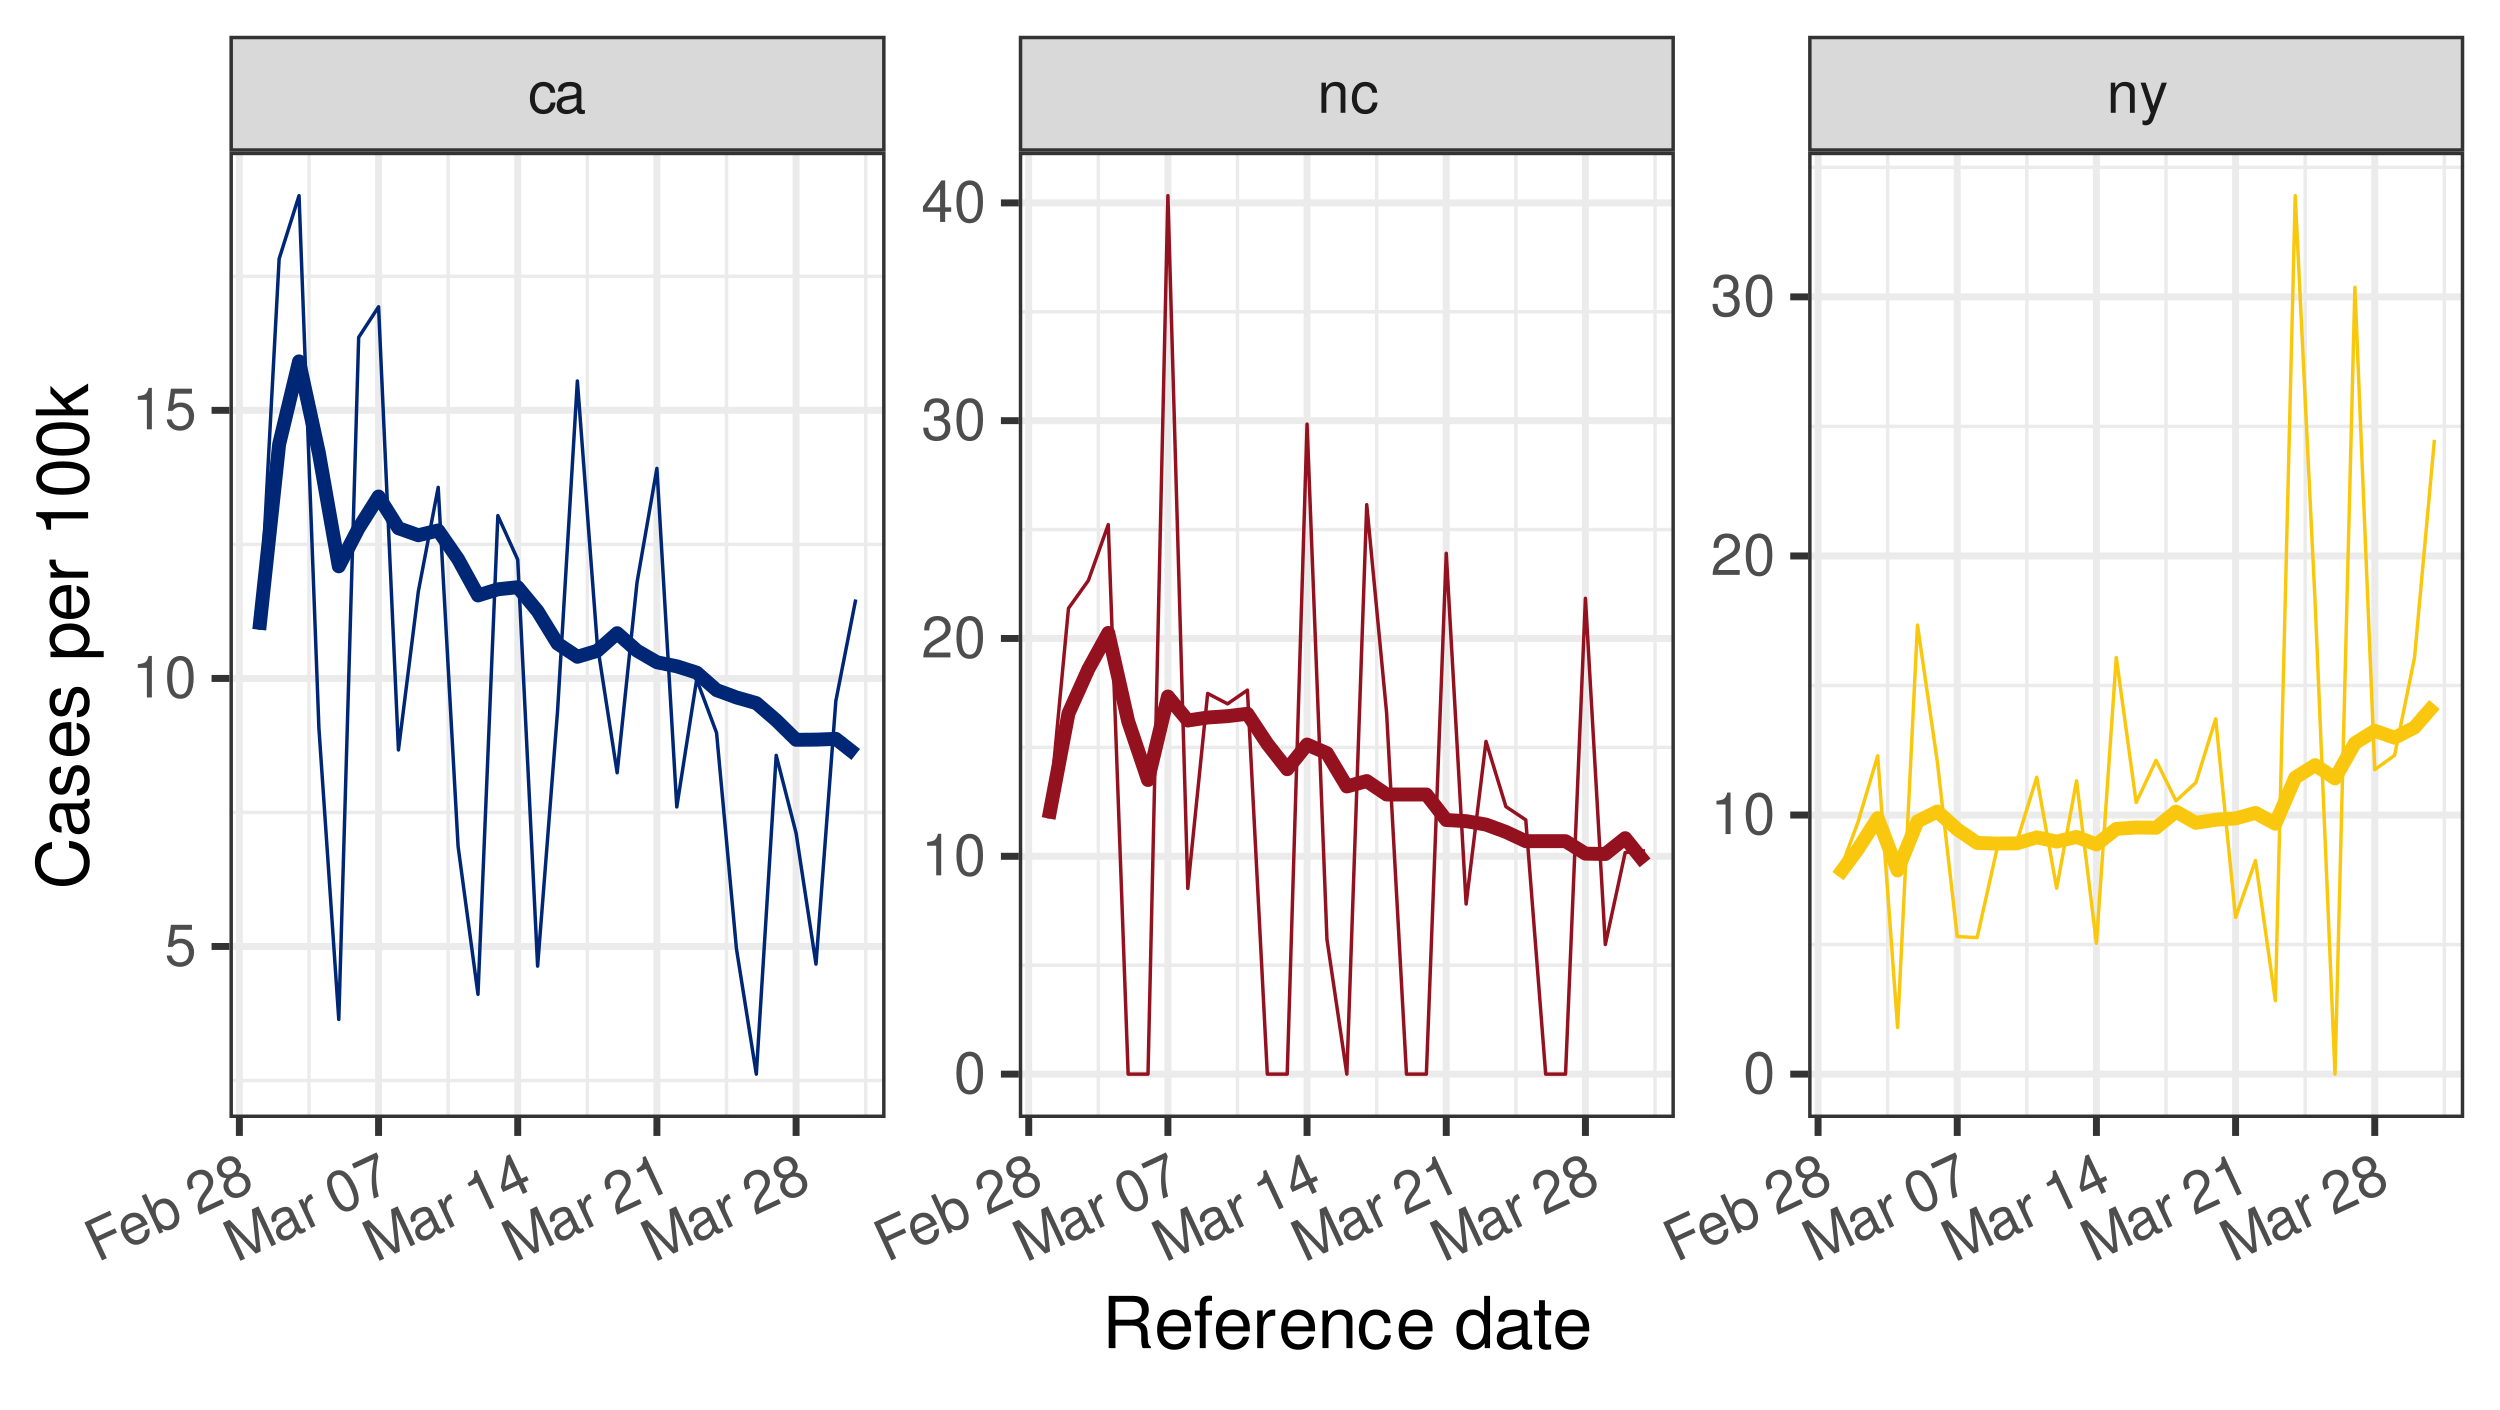 <?xml version="1.0" encoding="UTF-8"?>
<svg xmlns="http://www.w3.org/2000/svg" xmlns:xlink="http://www.w3.org/1999/xlink" width="383" height="216" viewBox="0 0 383 216">
<defs>
<g>
<g id="glyph-0-0">
<path d="M 4.141 -3.062 C 4.109 -3.516 4.016 -3.797 3.828 -4.062 C 3.516 -4.484 2.969 -4.734 2.328 -4.734 C 1.078 -4.734 0.266 -3.75 0.266 -2.219 C 0.266 -0.734 1.062 0.203 2.312 0.203 C 3.406 0.203 4.109 -0.453 4.203 -1.578 L 3.453 -1.578 C 3.328 -0.844 2.953 -0.469 2.328 -0.469 C 1.516 -0.469 1.031 -1.141 1.031 -2.219 C 1.031 -3.375 1.516 -4.062 2.312 -4.062 C 2.922 -4.062 3.312 -3.703 3.406 -3.062 Z M 4.141 -3.062 "/>
</g>
<g id="glyph-0-1">
<path d="M 4.703 -0.438 C 4.625 -0.406 4.594 -0.406 4.547 -0.406 C 4.297 -0.406 4.156 -0.547 4.156 -0.781 L 4.156 -3.484 C 4.156 -4.297 3.547 -4.734 2.422 -4.734 C 1.734 -4.734 1.203 -4.547 0.891 -4.203 C 0.672 -3.969 0.594 -3.703 0.578 -3.25 L 1.312 -3.25 C 1.375 -3.812 1.703 -4.062 2.391 -4.062 C 3.062 -4.062 3.422 -3.812 3.422 -3.375 L 3.422 -3.188 C 3.406 -2.875 3.25 -2.75 2.656 -2.672 C 1.625 -2.547 1.453 -2.5 1.172 -2.391 C 0.641 -2.156 0.375 -1.766 0.375 -1.156 C 0.375 -0.328 0.953 0.203 1.875 0.203 C 2.469 0.203 2.922 0 3.453 -0.469 C 3.5 0 3.734 0.203 4.203 0.203 C 4.359 0.203 4.453 0.188 4.703 0.125 Z M 3.422 -1.453 C 3.422 -1.203 3.359 -1.062 3.125 -0.859 C 2.828 -0.578 2.469 -0.438 2.047 -0.438 C 1.469 -0.438 1.141 -0.719 1.141 -1.172 C 1.141 -1.656 1.453 -1.906 2.25 -2.016 C 3.031 -2.125 3.172 -2.156 3.422 -2.281 Z M 3.422 -1.453 "/>
</g>
<g id="glyph-0-2">
<path d="M 0.609 -4.609 L 0.609 0 L 1.359 0 L 1.359 -2.547 C 1.359 -3.484 1.844 -4.094 2.609 -4.094 C 3.188 -4.094 3.547 -3.75 3.547 -3.188 L 3.547 0 L 4.281 0 L 4.281 -3.484 C 4.281 -4.25 3.719 -4.734 2.828 -4.734 C 2.141 -4.734 1.703 -4.484 1.297 -3.828 L 1.297 -4.609 Z M 0.609 -4.609 "/>
</g>
<g id="glyph-0-3">
<path d="M 3.406 -4.609 L 2.141 -1.016 L 0.953 -4.609 L 0.172 -4.609 L 1.734 0.016 L 1.453 0.75 C 1.328 1.078 1.172 1.203 0.859 1.203 C 0.734 1.203 0.641 1.172 0.469 1.141 L 0.469 1.797 C 0.625 1.875 0.781 1.922 0.969 1.922 C 1.203 1.922 1.453 1.844 1.656 1.703 C 1.875 1.531 2.016 1.344 2.156 0.969 L 4.203 -4.609 Z M 3.406 -4.609 "/>
</g>
<g id="glyph-0-4">
<path d="M 2.422 -6.359 C 1.844 -6.359 1.312 -6.094 0.984 -5.672 C 0.578 -5.109 0.375 -4.25 0.375 -3.078 C 0.375 -0.938 1.078 0.203 2.422 0.203 C 3.734 0.203 4.453 -0.938 4.453 -3.031 C 4.453 -4.25 4.266 -5.078 3.859 -5.672 C 3.531 -6.109 3.016 -6.359 2.422 -6.359 Z M 2.422 -5.672 C 3.25 -5.672 3.672 -4.828 3.672 -3.094 C 3.672 -1.281 3.266 -0.438 2.406 -0.438 C 1.578 -0.438 1.172 -1.312 1.172 -3.062 C 1.172 -4.828 1.578 -5.672 2.422 -5.672 Z M 2.422 -5.672 "/>
</g>
<g id="glyph-0-5">
<path d="M 2.281 -4.531 L 2.281 0 L 3.047 0 L 3.047 -6.359 L 2.547 -6.359 C 2.266 -5.391 2.094 -5.25 0.891 -5.094 L 0.891 -4.531 Z M 2.281 -4.531 "/>
</g>
<g id="glyph-0-6">
<path d="M 4.453 -0.766 L 1.172 -0.766 C 1.25 -1.297 1.531 -1.625 2.297 -2.094 L 3.172 -2.594 C 4.047 -3.062 4.5 -3.719 4.5 -4.5 C 4.5 -5.031 4.281 -5.531 3.922 -5.875 C 3.547 -6.203 3.094 -6.359 2.5 -6.359 C 1.703 -6.359 1.125 -6.078 0.781 -5.531 C 0.547 -5.203 0.453 -4.797 0.438 -4.156 L 1.219 -4.156 C 1.234 -4.594 1.297 -4.844 1.406 -5.062 C 1.594 -5.438 2 -5.688 2.469 -5.688 C 3.172 -5.688 3.703 -5.172 3.703 -4.484 C 3.703 -3.969 3.406 -3.531 2.859 -3.219 L 2.047 -2.75 C 0.75 -2 0.375 -1.406 0.297 -0.016 L 4.453 -0.016 Z M 4.453 -0.766 "/>
</g>
<g id="glyph-0-7">
<path d="M 1.938 -2.922 L 2.359 -2.922 C 3.203 -2.922 3.656 -2.531 3.656 -1.766 C 3.656 -0.969 3.172 -0.484 2.375 -0.484 C 1.516 -0.484 1.109 -0.922 1.062 -1.844 L 0.281 -1.844 C 0.312 -1.344 0.406 -1 0.547 -0.719 C 0.875 -0.109 1.484 0.203 2.344 0.203 C 3.625 0.203 4.453 -0.578 4.453 -1.781 C 4.453 -2.594 4.141 -3.031 3.391 -3.297 C 3.969 -3.531 4.266 -3.969 4.266 -4.609 C 4.266 -5.703 3.547 -6.359 2.359 -6.359 C 1.109 -6.359 0.438 -5.656 0.406 -4.312 L 1.188 -4.312 C 1.203 -4.703 1.234 -4.922 1.328 -5.109 C 1.5 -5.469 1.891 -5.688 2.375 -5.688 C 3.062 -5.688 3.469 -5.266 3.469 -4.578 C 3.469 -4.141 3.312 -3.859 2.969 -3.719 C 2.766 -3.625 2.484 -3.594 1.938 -3.578 Z M 1.938 -2.922 "/>
</g>
<g id="glyph-0-8">
<path d="M 2.875 -1.547 L 2.875 0 L 3.656 0 L 3.656 -1.547 L 4.578 -1.547 L 4.578 -2.234 L 3.656 -2.234 L 3.656 -6.359 L 3.078 -6.359 L 0.25 -2.359 L 0.25 -1.547 Z M 2.875 -2.234 L 0.922 -2.234 L 2.875 -5.047 Z M 2.875 -2.234 "/>
</g>
<g id="glyph-0-9">
<path d="M 4.188 -6.234 L 0.969 -6.234 L 0.5 -2.844 L 1.219 -2.844 C 1.578 -3.266 1.875 -3.422 2.359 -3.422 C 3.203 -3.422 3.719 -2.844 3.719 -1.922 C 3.719 -1.031 3.203 -0.484 2.359 -0.484 C 1.688 -0.484 1.266 -0.828 1.078 -1.531 L 0.312 -1.531 C 0.406 -1.016 0.5 -0.781 0.688 -0.547 C 1.031 -0.078 1.672 0.203 2.375 0.203 C 3.641 0.203 4.516 -0.719 4.516 -2.031 C 4.516 -3.266 3.688 -4.109 2.5 -4.109 C 2.062 -4.109 1.703 -4 1.344 -3.734 L 1.594 -5.469 L 4.188 -5.469 Z M 4.188 -6.234 "/>
</g>
<g id="glyph-1-0">
<path d="M 0.219 -3.328 L 3 -4.609 L 2.703 -5.266 L -0.078 -3.984 L -0.953 -5.844 L 2.203 -7.312 L 1.906 -7.969 L -1.984 -6.156 L 0.719 -0.344 L 1.453 -0.688 Z M 0.219 -3.328 "/>
</g>
<g id="glyph-1-1">
<path d="M 3.219 -3.781 C 2.922 -4.406 2.688 -4.766 2.422 -5.031 C 1.844 -5.578 1.016 -5.703 0.234 -5.344 C -0.938 -4.797 -1.266 -3.562 -0.625 -2.203 C 0.031 -0.812 1.109 -0.297 2.297 -0.844 C 3.25 -1.297 3.672 -2.156 3.406 -3.156 L 2.734 -2.828 C 2.797 -2.188 2.578 -1.719 2.031 -1.469 C 1.609 -1.266 1.156 -1.312 0.781 -1.562 C 0.516 -1.719 0.344 -1.906 0.141 -2.344 Z M -0.094 -2.891 C -0.391 -3.703 -0.156 -4.406 0.5 -4.719 C 1.188 -5.047 1.906 -4.734 2.25 -3.984 Z M -0.094 -2.891 "/>
</g>
<g id="glyph-1-2">
<path d="M -2.281 -6.016 L 0.422 -0.203 L 1.031 -0.484 L 0.781 -1.016 C 1.328 -0.672 1.844 -0.641 2.422 -0.906 C 3.531 -1.422 3.812 -2.656 3.172 -4.047 C 2.547 -5.391 1.5 -5.922 0.375 -5.406 C -0.188 -5.141 -0.5 -4.734 -0.594 -4.125 L -1.609 -6.328 Z M 0.531 -4.734 C 1.281 -5.094 2.062 -4.656 2.516 -3.672 C 2.953 -2.719 2.781 -1.828 2.047 -1.484 C 1.344 -1.156 0.594 -1.594 0.141 -2.562 C -0.328 -3.562 -0.172 -4.406 0.531 -4.734 Z M 0.531 -4.734 "/>
</g>
<g id="glyph-1-3">
</g>
<g id="glyph-1-4">
<path d="M 3.703 -2.562 L 0.734 -1.188 C 0.594 -1.703 0.703 -2.109 1.188 -2.859 L 1.781 -3.688 C 2.375 -4.484 2.5 -5.281 2.172 -5.984 C 1.953 -6.469 1.531 -6.828 1.062 -6.984 C 0.594 -7.125 0.109 -7.078 -0.422 -6.828 C -1.141 -6.484 -1.547 -5.984 -1.641 -5.344 C -1.703 -4.953 -1.625 -4.531 -1.359 -3.953 L -0.641 -4.281 C -0.812 -4.672 -0.875 -4.938 -0.859 -5.188 C -0.859 -5.594 -0.594 -6 -0.172 -6.203 C 0.469 -6.5 1.172 -6.25 1.469 -5.625 C 1.688 -5.156 1.594 -4.641 1.234 -4.125 L 0.703 -3.359 C -0.156 -2.125 -0.25 -1.438 0.266 -0.141 L 4.031 -1.891 Z M 3.703 -2.562 "/>
</g>
<g id="glyph-1-5">
<path d="M 1.688 -4.5 C 2.125 -5.141 2.172 -5.5 1.922 -6.031 C 1.5 -6.953 0.516 -7.266 -0.5 -6.797 C -1.5 -6.312 -1.891 -5.375 -1.469 -4.469 C -1.219 -3.922 -0.891 -3.719 -0.156 -3.641 C -0.656 -2.984 -0.75 -2.375 -0.453 -1.734 C 0.047 -0.688 1.141 -0.312 2.266 -0.844 C 3.391 -1.359 3.844 -2.453 3.344 -3.5 C 3.047 -4.141 2.5 -4.453 1.688 -4.5 Z M -0.203 -6.172 C 0.406 -6.438 0.938 -6.266 1.203 -5.688 C 1.469 -5.156 1.234 -4.609 0.641 -4.344 C 0.047 -4.062 -0.484 -4.234 -0.75 -4.781 C -1.016 -5.344 -0.797 -5.891 -0.203 -6.172 Z M 0.922 -3.75 C 1.625 -4.062 2.328 -3.828 2.641 -3.172 C 2.953 -2.469 2.703 -1.797 1.984 -1.453 C 1.281 -1.125 0.594 -1.375 0.281 -2.047 C -0.047 -2.734 0.219 -3.406 0.922 -3.75 Z M 0.922 -3.75 "/>
</g>
<g id="glyph-1-6">
<path d="M 3.719 -1.734 L 3.094 -7.375 L 5.359 -2.5 L 6.062 -2.828 L 3.359 -8.641 L 2.344 -8.156 L 3 -2.312 L -1.078 -6.578 L -2.109 -6.094 L 0.594 -0.281 L 1.297 -0.609 L -0.969 -5.484 L 2.953 -1.375 Z M 3.719 -1.734 "/>
</g>
<g id="glyph-1-7">
<path d="M 4.078 -2.375 C 4.016 -2.328 3.984 -2.312 3.953 -2.297 C 3.719 -2.188 3.531 -2.25 3.438 -2.453 L 2.297 -4.906 C 1.953 -5.641 1.219 -5.797 0.188 -5.328 C -0.422 -5.031 -0.828 -4.641 -0.969 -4.188 C -1.062 -3.875 -1.031 -3.609 -0.844 -3.203 L -0.188 -3.5 C -0.359 -4.031 -0.172 -4.406 0.453 -4.703 C 1.062 -4.984 1.484 -4.906 1.672 -4.516 L 1.75 -4.344 C 1.875 -4.047 1.797 -3.875 1.281 -3.547 C 0.391 -3 0.25 -2.875 0.047 -2.672 C -0.328 -2.219 -0.406 -1.75 -0.141 -1.203 C 0.203 -0.453 0.938 -0.219 1.781 -0.609 C 2.312 -0.859 2.641 -1.234 2.922 -1.875 C 3.172 -1.484 3.469 -1.391 3.891 -1.594 C 4.031 -1.656 4.109 -1.703 4.312 -1.875 Z M 2.484 -2.766 C 2.578 -2.547 2.594 -2.391 2.469 -2.109 C 2.312 -1.719 2.047 -1.438 1.672 -1.25 C 1.141 -1.016 0.734 -1.141 0.531 -1.547 C 0.328 -1.984 0.5 -2.344 1.188 -2.781 C 1.859 -3.203 1.969 -3.297 2.125 -3.516 Z M 2.484 -2.766 "/>
</g>
<g id="glyph-1-8">
<path d="M -1.406 -4.422 L 0.547 -0.25 L 1.219 -0.562 L 0.203 -2.734 C -0.25 -3.75 -0.047 -4.391 0.891 -4.781 L 0.562 -5.469 C 0.453 -5.438 0.375 -5.406 0.312 -5.375 C -0.125 -5.172 -0.328 -4.75 -0.438 -3.969 L -0.797 -4.719 Z M -1.406 -4.422 "/>
</g>
<g id="glyph-1-9">
<path d="M -0.5 -6.797 C -1.016 -6.547 -1.391 -6.062 -1.5 -5.562 C -1.625 -4.875 -1.453 -4.016 -0.953 -2.953 C -0.047 -1 1.062 -0.266 2.266 -0.844 C 3.469 -1.391 3.641 -2.719 2.75 -4.625 C 2.234 -5.734 1.719 -6.406 1.109 -6.766 C 0.625 -7.031 0.047 -7.047 -0.5 -6.797 Z M -0.203 -6.172 C 0.562 -6.516 1.281 -5.922 2.016 -4.344 C 2.781 -2.703 2.766 -1.766 2 -1.406 C 1.25 -1.062 0.516 -1.688 -0.234 -3.281 C -0.984 -4.875 -0.953 -5.812 -0.203 -6.172 Z M -0.203 -6.172 "/>
</g>
<g id="glyph-1-10">
<path d="M 1.516 -7.594 L -2.266 -5.828 L -1.938 -5.125 L 1.109 -6.547 C 0.641 -4.016 0.672 -2.578 1.109 -0.516 L 1.859 -0.859 C 1.328 -2.828 1.297 -4.719 1.797 -7 Z M 1.516 -7.594 "/>
</g>
<g id="glyph-1-11">
<path d="M 0.141 -5.078 L 2.062 -0.969 L 2.766 -1.281 L 0.078 -7.047 L -0.375 -6.844 C -0.234 -5.844 -0.328 -5.656 -1.344 -4.984 L -1.109 -4.484 Z M 0.141 -5.078 "/>
</g>
<g id="glyph-1-12">
<path d="M 1.953 -2.625 L 2.609 -1.219 L 3.312 -1.547 L 2.656 -2.953 L 3.5 -3.344 L 3.219 -3.969 L 2.375 -3.578 L 0.625 -7.312 L 0.109 -7.062 L -0.766 -2.25 L -0.422 -1.516 Z M 1.672 -3.25 L -0.109 -2.422 L 0.469 -5.797 Z M 1.672 -3.25 "/>
</g>
<g id="glyph-2-0">
<path d="M 2.047 -3.453 L 4.688 -3.453 C 5.594 -3.453 6 -3.016 6 -2.031 L 6 -1.312 C 6 -0.812 6.078 -0.328 6.219 0 L 7.469 0 L 7.469 -0.25 C 7.078 -0.516 7 -0.797 6.984 -1.875 C 6.969 -3.188 6.766 -3.594 5.891 -3.953 C 6.797 -4.406 7.156 -4.953 7.156 -5.875 C 7.156 -7.266 6.297 -8.016 4.719 -8.016 L 1.016 -8.016 L 1.016 0 L 2.047 0 Z M 2.047 -4.359 L 2.047 -7.109 L 4.516 -7.109 C 5.094 -7.109 5.422 -7.031 5.672 -6.812 C 5.953 -6.578 6.094 -6.219 6.094 -5.734 C 6.094 -4.781 5.609 -4.359 4.516 -4.359 Z M 2.047 -4.359 "/>
</g>
<g id="glyph-2-1">
<path d="M 5.641 -2.578 C 5.641 -3.453 5.578 -3.984 5.406 -4.406 C 5.031 -5.359 4.156 -5.922 3.078 -5.922 C 1.469 -5.922 0.438 -4.703 0.438 -2.812 C 0.438 -0.906 1.438 0.25 3.062 0.25 C 4.375 0.25 5.297 -0.5 5.516 -1.75 L 4.594 -1.75 C 4.344 -0.984 3.828 -0.594 3.094 -0.594 C 2.516 -0.594 2.016 -0.859 1.703 -1.344 C 1.484 -1.672 1.406 -2 1.391 -2.578 Z M 1.422 -3.328 C 1.5 -4.391 2.141 -5.078 3.062 -5.078 C 4 -5.078 4.656 -4.359 4.656 -3.328 Z M 1.422 -3.328 "/>
</g>
<g id="glyph-2-2">
<path d="M 2.844 -5.766 L 1.875 -5.766 L 1.875 -6.672 C 1.875 -7.047 2.094 -7.25 2.516 -7.25 C 2.594 -7.25 2.625 -7.25 2.844 -7.234 L 2.844 -8 C 2.625 -8.047 2.516 -8.047 2.328 -8.047 C 1.469 -8.047 0.969 -7.562 0.969 -6.75 L 0.969 -5.766 L 0.203 -5.766 L 0.203 -5.016 L 0.969 -5.016 L 0.969 0 L 1.875 0 L 1.875 -5.016 L 2.844 -5.016 Z M 2.844 -5.766 "/>
</g>
<g id="glyph-2-3">
<path d="M 0.766 -5.766 L 0.766 0 L 1.688 0 L 1.688 -2.984 C 1.688 -4.375 2.266 -5 3.531 -4.969 L 3.531 -5.891 C 3.375 -5.922 3.281 -5.922 3.172 -5.922 C 2.578 -5.922 2.141 -5.578 1.609 -4.719 L 1.609 -5.766 Z M 0.766 -5.766 "/>
</g>
<g id="glyph-2-4">
<path d="M 0.766 -5.766 L 0.766 0 L 1.688 0 L 1.688 -3.172 C 1.688 -4.359 2.312 -5.125 3.25 -5.125 C 3.984 -5.125 4.438 -4.688 4.438 -4 L 4.438 0 L 5.359 0 L 5.359 -4.359 C 5.359 -5.312 4.641 -5.922 3.531 -5.922 C 2.672 -5.922 2.125 -5.594 1.609 -4.797 L 1.609 -5.766 Z M 0.766 -5.766 "/>
</g>
<g id="glyph-2-5">
<path d="M 5.188 -3.828 C 5.141 -4.391 5.016 -4.75 4.797 -5.078 C 4.406 -5.609 3.703 -5.922 2.906 -5.922 C 1.344 -5.922 0.344 -4.703 0.344 -2.781 C 0.344 -0.922 1.328 0.25 2.891 0.25 C 4.266 0.25 5.141 -0.578 5.25 -1.984 L 4.328 -1.984 C 4.172 -1.062 3.703 -0.594 2.922 -0.594 C 1.906 -0.594 1.297 -1.422 1.297 -2.781 C 1.297 -4.219 1.891 -5.078 2.891 -5.078 C 3.656 -5.078 4.141 -4.625 4.25 -3.828 Z M 5.188 -3.828 "/>
</g>
<g id="glyph-2-6">
</g>
<g id="glyph-2-7">
<path d="M 5.438 -8.016 L 4.531 -8.016 L 4.531 -5.031 C 4.141 -5.625 3.531 -5.922 2.766 -5.922 C 1.266 -5.922 0.281 -4.734 0.281 -2.891 C 0.281 -0.953 1.234 0.25 2.797 0.25 C 3.594 0.25 4.141 -0.047 4.625 -0.766 L 4.625 0 L 5.438 0 Z M 2.922 -5.078 C 3.906 -5.078 4.531 -4.203 4.531 -2.812 C 4.531 -1.484 3.891 -0.609 2.922 -0.609 C 1.906 -0.609 1.25 -1.5 1.25 -2.844 C 1.25 -4.188 1.906 -5.078 2.922 -5.078 Z M 2.922 -5.078 "/>
</g>
<g id="glyph-2-8">
<path d="M 5.891 -0.531 C 5.781 -0.516 5.734 -0.516 5.688 -0.516 C 5.375 -0.516 5.188 -0.688 5.188 -0.969 L 5.188 -4.359 C 5.188 -5.375 4.438 -5.922 3.031 -5.922 C 2.172 -5.922 1.5 -5.688 1.109 -5.266 C 0.844 -4.969 0.734 -4.625 0.719 -4.062 L 1.641 -4.062 C 1.719 -4.766 2.141 -5.078 2.984 -5.078 C 3.828 -5.078 4.281 -4.781 4.281 -4.219 L 4.281 -3.984 C 4.266 -3.594 4.062 -3.438 3.328 -3.344 C 2.031 -3.172 1.828 -3.141 1.469 -2.984 C 0.797 -2.703 0.469 -2.203 0.469 -1.453 C 0.469 -0.406 1.188 0.25 2.359 0.25 C 3.078 0.25 3.656 0 4.312 -0.594 C 4.375 0 4.656 0.25 5.266 0.25 C 5.453 0.25 5.578 0.234 5.891 0.156 Z M 4.281 -1.812 C 4.281 -1.5 4.188 -1.312 3.922 -1.062 C 3.547 -0.719 3.094 -0.547 2.547 -0.547 C 1.844 -0.547 1.422 -0.891 1.422 -1.469 C 1.422 -2.078 1.812 -2.391 2.812 -2.531 C 3.781 -2.656 3.969 -2.703 4.281 -2.844 Z M 4.281 -1.812 "/>
</g>
<g id="glyph-2-9">
<path d="M 2.797 -5.766 L 1.844 -5.766 L 1.844 -7.344 L 0.938 -7.344 L 0.938 -5.766 L 0.156 -5.766 L 0.156 -5.016 L 0.938 -5.016 L 0.938 -0.656 C 0.938 -0.062 1.328 0.25 2.047 0.25 C 2.281 0.25 2.484 0.234 2.797 0.172 L 2.797 -0.594 C 2.656 -0.562 2.547 -0.547 2.359 -0.547 C 1.953 -0.547 1.844 -0.656 1.844 -1.062 L 1.844 -5.016 L 2.797 -5.016 Z M 2.797 -5.766 "/>
</g>
<g id="glyph-3-0">
<path d="M -5.531 -7.281 C -7.297 -6.969 -8.156 -5.953 -8.156 -4.188 C -8.156 -3.109 -7.812 -2.25 -7.156 -1.656 C -6.359 -0.922 -5.219 -0.531 -3.922 -0.531 C -2.594 -0.531 -1.469 -0.938 -0.688 -1.688 C -0.047 -2.312 0.25 -3.109 0.25 -4.141 C 0.25 -6.109 -0.797 -7.203 -2.922 -7.453 L -2.922 -6.391 C -2.375 -6.297 -2 -6.188 -1.688 -6.031 C -1.016 -5.703 -0.656 -5.016 -0.656 -4.156 C -0.656 -2.562 -1.922 -1.547 -3.922 -1.547 C -5.984 -1.547 -7.25 -2.516 -7.25 -4.062 C -7.25 -4.719 -7.062 -5.328 -6.75 -5.656 C -6.469 -5.953 -6.141 -6.109 -5.531 -6.234 Z M -5.531 -7.281 "/>
</g>
<g id="glyph-3-1">
<path d="M -0.531 -5.891 C -0.516 -5.781 -0.516 -5.734 -0.516 -5.688 C -0.516 -5.375 -0.688 -5.188 -0.969 -5.188 L -4.359 -5.188 C -5.375 -5.188 -5.922 -4.438 -5.922 -3.031 C -5.922 -2.172 -5.688 -1.5 -5.266 -1.109 C -4.969 -0.844 -4.625 -0.734 -4.062 -0.719 L -4.062 -1.641 C -4.766 -1.719 -5.078 -2.141 -5.078 -2.984 C -5.078 -3.828 -4.781 -4.281 -4.219 -4.281 L -3.984 -4.281 C -3.594 -4.266 -3.438 -4.062 -3.344 -3.328 C -3.172 -2.031 -3.141 -1.828 -2.984 -1.469 C -2.703 -0.797 -2.203 -0.469 -1.453 -0.469 C -0.406 -0.469 0.25 -1.188 0.25 -2.359 C 0.25 -3.078 0 -3.656 -0.594 -4.312 C 0 -4.375 0.25 -4.656 0.25 -5.266 C 0.25 -5.453 0.234 -5.578 0.156 -5.891 Z M -1.812 -4.281 C -1.5 -4.281 -1.312 -4.188 -1.062 -3.922 C -0.719 -3.547 -0.547 -3.094 -0.547 -2.547 C -0.547 -1.844 -0.891 -1.422 -1.469 -1.422 C -2.078 -1.422 -2.391 -1.812 -2.531 -2.812 C -2.656 -3.781 -2.703 -3.969 -2.844 -4.281 Z M -1.812 -4.281 "/>
</g>
<g id="glyph-3-2">
<path d="M -4.156 -4.812 C -5.297 -4.812 -5.922 -4.062 -5.922 -2.734 C -5.922 -1.391 -5.234 -0.516 -4.172 -0.516 C -3.266 -0.516 -2.844 -0.984 -2.516 -2.344 L -2.297 -3.203 C -2.141 -3.844 -1.906 -4.094 -1.5 -4.094 C -0.953 -4.094 -0.594 -3.547 -0.594 -2.75 C -0.594 -2.25 -0.734 -1.844 -0.984 -1.609 C -1.141 -1.469 -1.312 -1.391 -1.719 -1.344 L -1.719 -0.375 C -0.391 -0.422 0.25 -1.172 0.25 -2.672 C 0.25 -4.125 -0.469 -5.047 -1.578 -5.047 C -2.438 -5.047 -2.906 -4.562 -3.172 -3.422 L -3.391 -2.547 C -3.562 -1.797 -3.812 -1.469 -4.219 -1.469 C -4.75 -1.469 -5.078 -1.953 -5.078 -2.688 C -5.078 -3.438 -4.766 -3.828 -4.156 -3.844 Z M -4.156 -4.812 "/>
</g>
<g id="glyph-3-3">
<path d="M -2.578 -5.641 C -3.453 -5.641 -3.984 -5.578 -4.406 -5.406 C -5.359 -5.031 -5.922 -4.156 -5.922 -3.078 C -5.922 -1.469 -4.703 -0.438 -2.812 -0.438 C -0.906 -0.438 0.25 -1.438 0.25 -3.062 C 0.25 -4.375 -0.5 -5.297 -1.75 -5.516 L -1.75 -4.594 C -0.984 -4.344 -0.594 -3.828 -0.594 -3.094 C -0.594 -2.516 -0.859 -2.016 -1.344 -1.703 C -1.672 -1.484 -2 -1.406 -2.578 -1.391 Z M -3.328 -1.422 C -4.391 -1.5 -5.078 -2.141 -5.078 -3.062 C -5.078 -4 -4.359 -4.656 -3.328 -4.656 Z M -3.328 -1.422 "/>
</g>
<g id="glyph-3-4">
</g>
<g id="glyph-3-5">
<path d="M 2.391 -0.594 L 2.391 -1.516 L -0.609 -1.516 C -0.016 -2 0.25 -2.547 0.25 -3.281 C 0.25 -4.781 -0.953 -5.75 -2.781 -5.75 C -4.719 -5.75 -5.922 -4.812 -5.922 -3.281 C -5.922 -2.5 -5.578 -1.875 -4.891 -1.438 L -5.766 -1.438 L -5.766 -0.594 Z M -5.078 -3.125 C -5.078 -4.141 -4.188 -4.797 -2.812 -4.797 C -1.5 -4.797 -0.609 -4.125 -0.609 -3.125 C -0.609 -2.141 -1.484 -1.516 -2.844 -1.516 C -4.188 -1.516 -5.078 -2.141 -5.078 -3.125 Z M -5.078 -3.125 "/>
</g>
<g id="glyph-3-6">
<path d="M -5.766 -0.766 L 0 -0.766 L 0 -1.688 L -2.984 -1.688 C -4.375 -1.688 -5 -2.266 -4.969 -3.531 L -5.891 -3.531 C -5.922 -3.375 -5.922 -3.281 -5.922 -3.172 C -5.922 -2.578 -5.578 -2.141 -4.719 -1.609 L -5.766 -1.609 Z M -5.766 -0.766 "/>
</g>
<g id="glyph-3-7">
<path d="M -5.672 -2.844 L 0 -2.844 L 0 -3.812 L -7.953 -3.812 L -7.953 -3.172 C -6.734 -2.844 -6.562 -2.625 -6.375 -1.125 L -5.672 -1.125 Z M -5.672 -2.844 "/>
</g>
<g id="glyph-3-8">
<path d="M -7.953 -3.031 C -7.953 -2.297 -7.625 -1.641 -7.078 -1.234 C -6.375 -0.719 -5.328 -0.469 -3.844 -0.469 C -1.172 -0.469 0.25 -1.359 0.25 -3.031 C 0.25 -4.672 -1.172 -5.578 -3.781 -5.578 C -5.328 -5.578 -6.359 -5.328 -7.078 -4.812 C -7.641 -4.406 -7.953 -3.766 -7.953 -3.031 Z M -7.094 -3.031 C -7.094 -4.062 -6.031 -4.594 -3.875 -4.594 C -1.609 -4.594 -0.547 -4.078 -0.547 -3 C -0.547 -1.984 -1.656 -1.469 -3.844 -1.469 C -6.031 -1.469 -7.094 -1.984 -7.094 -3.031 Z M -7.094 -3.031 "/>
</g>
<g id="glyph-3-9">
<path d="M -8.016 -1.547 L -8.016 -0.641 L 0 -0.641 L 0 -1.547 L -2.25 -1.547 L -3.125 -2.438 L 0 -4.391 L 0 -5.516 L -3.766 -3.172 L -5.766 -5.172 L -5.766 -4 L -3.328 -1.547 Z M -8.016 -1.547 "/>
</g>
</g>
<clipPath id="clip-0">
<path clip-rule="nonzero" d="M 35.152 23.246 L 135.668 23.246 L 135.668 171.281 L 35.152 171.281 Z M 35.152 23.246 "/>
</clipPath>
<clipPath id="clip-1">
<path clip-rule="nonzero" d="M 35.152 165 L 135.668 165 L 135.668 166 L 35.152 166 Z M 35.152 165 "/>
</clipPath>
<clipPath id="clip-2">
<path clip-rule="nonzero" d="M 35.152 124 L 135.668 124 L 135.668 125 L 35.152 125 Z M 35.152 124 "/>
</clipPath>
<clipPath id="clip-3">
<path clip-rule="nonzero" d="M 35.152 83 L 135.668 83 L 135.668 84 L 35.152 84 Z M 35.152 83 "/>
</clipPath>
<clipPath id="clip-4">
<path clip-rule="nonzero" d="M 35.152 42 L 135.668 42 L 135.668 43 L 35.152 43 Z M 35.152 42 "/>
</clipPath>
<clipPath id="clip-5">
<path clip-rule="nonzero" d="M 47 23.246 L 48 23.246 L 48 171.281 L 47 171.281 Z M 47 23.246 "/>
</clipPath>
<clipPath id="clip-6">
<path clip-rule="nonzero" d="M 68 23.246 L 69 23.246 L 69 171.281 L 68 171.281 Z M 68 23.246 "/>
</clipPath>
<clipPath id="clip-7">
<path clip-rule="nonzero" d="M 89 23.246 L 91 23.246 L 91 171.281 L 89 171.281 Z M 89 23.246 "/>
</clipPath>
<clipPath id="clip-8">
<path clip-rule="nonzero" d="M 111 23.246 L 112 23.246 L 112 171.281 L 111 171.281 Z M 111 23.246 "/>
</clipPath>
<clipPath id="clip-9">
<path clip-rule="nonzero" d="M 132 23.246 L 133 23.246 L 133 171.281 L 132 171.281 Z M 132 23.246 "/>
</clipPath>
<clipPath id="clip-10">
<path clip-rule="nonzero" d="M 35.152 144 L 135.668 144 L 135.668 146 L 35.152 146 Z M 35.152 144 "/>
</clipPath>
<clipPath id="clip-11">
<path clip-rule="nonzero" d="M 35.152 103 L 135.668 103 L 135.668 105 L 35.152 105 Z M 35.152 103 "/>
</clipPath>
<clipPath id="clip-12">
<path clip-rule="nonzero" d="M 35.152 62 L 135.668 62 L 135.668 64 L 35.152 64 Z M 35.152 62 "/>
</clipPath>
<clipPath id="clip-13">
<path clip-rule="nonzero" d="M 36 23.246 L 38 23.246 L 38 171.281 L 36 171.281 Z M 36 23.246 "/>
</clipPath>
<clipPath id="clip-14">
<path clip-rule="nonzero" d="M 57 23.246 L 59 23.246 L 59 171.281 L 57 171.281 Z M 57 23.246 "/>
</clipPath>
<clipPath id="clip-15">
<path clip-rule="nonzero" d="M 78 23.246 L 80 23.246 L 80 171.281 L 78 171.281 Z M 78 23.246 "/>
</clipPath>
<clipPath id="clip-16">
<path clip-rule="nonzero" d="M 100 23.246 L 102 23.246 L 102 171.281 L 100 171.281 Z M 100 23.246 "/>
</clipPath>
<clipPath id="clip-17">
<path clip-rule="nonzero" d="M 121 23.246 L 123 23.246 L 123 171.281 L 121 171.281 Z M 121 23.246 "/>
</clipPath>
<clipPath id="clip-18">
<path clip-rule="nonzero" d="M 35.152 23.246 L 135.668 23.246 L 135.668 171.281 L 35.152 171.281 Z M 35.152 23.246 "/>
</clipPath>
<clipPath id="clip-19">
<path clip-rule="nonzero" d="M 156.078 23.246 L 256.594 23.246 L 256.594 171.281 L 156.078 171.281 Z M 156.078 23.246 "/>
</clipPath>
<clipPath id="clip-20">
<path clip-rule="nonzero" d="M 156.078 147 L 256.594 147 L 256.594 149 L 156.078 149 Z M 156.078 147 "/>
</clipPath>
<clipPath id="clip-21">
<path clip-rule="nonzero" d="M 156.078 114 L 256.594 114 L 256.594 115 L 156.078 115 Z M 156.078 114 "/>
</clipPath>
<clipPath id="clip-22">
<path clip-rule="nonzero" d="M 156.078 80 L 256.594 80 L 256.594 82 L 156.078 82 Z M 156.078 80 "/>
</clipPath>
<clipPath id="clip-23">
<path clip-rule="nonzero" d="M 156.078 47 L 256.594 47 L 256.594 49 L 156.078 49 Z M 156.078 47 "/>
</clipPath>
<clipPath id="clip-24">
<path clip-rule="nonzero" d="M 167 23.246 L 169 23.246 L 169 171.281 L 167 171.281 Z M 167 23.246 "/>
</clipPath>
<clipPath id="clip-25">
<path clip-rule="nonzero" d="M 189 23.246 L 190 23.246 L 190 171.281 L 189 171.281 Z M 189 23.246 "/>
</clipPath>
<clipPath id="clip-26">
<path clip-rule="nonzero" d="M 210 23.246 L 212 23.246 L 212 171.281 L 210 171.281 Z M 210 23.246 "/>
</clipPath>
<clipPath id="clip-27">
<path clip-rule="nonzero" d="M 231 23.246 L 233 23.246 L 233 171.281 L 231 171.281 Z M 231 23.246 "/>
</clipPath>
<clipPath id="clip-28">
<path clip-rule="nonzero" d="M 253 23.246 L 254 23.246 L 254 171.281 L 253 171.281 Z M 253 23.246 "/>
</clipPath>
<clipPath id="clip-29">
<path clip-rule="nonzero" d="M 156.078 164 L 256.594 164 L 256.594 166 L 156.078 166 Z M 156.078 164 "/>
</clipPath>
<clipPath id="clip-30">
<path clip-rule="nonzero" d="M 156.078 130 L 256.594 130 L 256.594 132 L 156.078 132 Z M 156.078 130 "/>
</clipPath>
<clipPath id="clip-31">
<path clip-rule="nonzero" d="M 156.078 97 L 256.594 97 L 256.594 99 L 156.078 99 Z M 156.078 97 "/>
</clipPath>
<clipPath id="clip-32">
<path clip-rule="nonzero" d="M 156.078 63 L 256.594 63 L 256.594 65 L 156.078 65 Z M 156.078 63 "/>
</clipPath>
<clipPath id="clip-33">
<path clip-rule="nonzero" d="M 156.078 30 L 256.594 30 L 256.594 32 L 156.078 32 Z M 156.078 30 "/>
</clipPath>
<clipPath id="clip-34">
<path clip-rule="nonzero" d="M 157 23.246 L 159 23.246 L 159 171.281 L 157 171.281 Z M 157 23.246 "/>
</clipPath>
<clipPath id="clip-35">
<path clip-rule="nonzero" d="M 178 23.246 L 180 23.246 L 180 171.281 L 178 171.281 Z M 178 23.246 "/>
</clipPath>
<clipPath id="clip-36">
<path clip-rule="nonzero" d="M 199 23.246 L 201 23.246 L 201 171.281 L 199 171.281 Z M 199 23.246 "/>
</clipPath>
<clipPath id="clip-37">
<path clip-rule="nonzero" d="M 221 23.246 L 223 23.246 L 223 171.281 L 221 171.281 Z M 221 23.246 "/>
</clipPath>
<clipPath id="clip-38">
<path clip-rule="nonzero" d="M 242 23.246 L 244 23.246 L 244 171.281 L 242 171.281 Z M 242 23.246 "/>
</clipPath>
<clipPath id="clip-39">
<path clip-rule="nonzero" d="M 156.078 23.246 L 256.594 23.246 L 256.594 171.281 L 156.078 171.281 Z M 156.078 23.246 "/>
</clipPath>
<clipPath id="clip-40">
<path clip-rule="nonzero" d="M 277.004 23.246 L 377.52 23.246 L 377.52 171.281 L 277.004 171.281 Z M 277.004 23.246 "/>
</clipPath>
<clipPath id="clip-41">
<path clip-rule="nonzero" d="M 277.004 144 L 377.52 144 L 377.52 145 L 277.004 145 Z M 277.004 144 "/>
</clipPath>
<clipPath id="clip-42">
<path clip-rule="nonzero" d="M 277.004 104 L 377.52 104 L 377.52 106 L 277.004 106 Z M 277.004 104 "/>
</clipPath>
<clipPath id="clip-43">
<path clip-rule="nonzero" d="M 277.004 65 L 377.52 65 L 377.52 66 L 277.004 66 Z M 277.004 65 "/>
</clipPath>
<clipPath id="clip-44">
<path clip-rule="nonzero" d="M 277.004 25 L 377.52 25 L 377.52 26 L 277.004 26 Z M 277.004 25 "/>
</clipPath>
<clipPath id="clip-45">
<path clip-rule="nonzero" d="M 288 23.246 L 290 23.246 L 290 171.281 L 288 171.281 Z M 288 23.246 "/>
</clipPath>
<clipPath id="clip-46">
<path clip-rule="nonzero" d="M 310 23.246 L 311 23.246 L 311 171.281 L 310 171.281 Z M 310 23.246 "/>
</clipPath>
<clipPath id="clip-47">
<path clip-rule="nonzero" d="M 331 23.246 L 333 23.246 L 333 171.281 L 331 171.281 Z M 331 23.246 "/>
</clipPath>
<clipPath id="clip-48">
<path clip-rule="nonzero" d="M 352 23.246 L 354 23.246 L 354 171.281 L 352 171.281 Z M 352 23.246 "/>
</clipPath>
<clipPath id="clip-49">
<path clip-rule="nonzero" d="M 374 23.246 L 375 23.246 L 375 171.281 L 374 171.281 Z M 374 23.246 "/>
</clipPath>
<clipPath id="clip-50">
<path clip-rule="nonzero" d="M 277.004 164 L 377.52 164 L 377.52 166 L 277.004 166 Z M 277.004 164 "/>
</clipPath>
<clipPath id="clip-51">
<path clip-rule="nonzero" d="M 277.004 124 L 377.52 124 L 377.52 126 L 277.004 126 Z M 277.004 124 "/>
</clipPath>
<clipPath id="clip-52">
<path clip-rule="nonzero" d="M 277.004 84 L 377.52 84 L 377.52 86 L 277.004 86 Z M 277.004 84 "/>
</clipPath>
<clipPath id="clip-53">
<path clip-rule="nonzero" d="M 277.004 44 L 377.52 44 L 377.52 47 L 277.004 47 Z M 277.004 44 "/>
</clipPath>
<clipPath id="clip-54">
<path clip-rule="nonzero" d="M 277.004 23.246 L 280 23.246 L 280 171.281 L 277.004 171.281 Z M 277.004 23.246 "/>
</clipPath>
<clipPath id="clip-55">
<path clip-rule="nonzero" d="M 299 23.246 L 301 23.246 L 301 171.281 L 299 171.281 Z M 299 23.246 "/>
</clipPath>
<clipPath id="clip-56">
<path clip-rule="nonzero" d="M 320 23.246 L 322 23.246 L 322 171.281 L 320 171.281 Z M 320 23.246 "/>
</clipPath>
<clipPath id="clip-57">
<path clip-rule="nonzero" d="M 341 23.246 L 344 23.246 L 344 171.281 L 341 171.281 Z M 341 23.246 "/>
</clipPath>
<clipPath id="clip-58">
<path clip-rule="nonzero" d="M 363 23.246 L 365 23.246 L 365 171.281 L 363 171.281 Z M 363 23.246 "/>
</clipPath>
<clipPath id="clip-59">
<path clip-rule="nonzero" d="M 277.004 23.246 L 377.52 23.246 L 377.52 171.281 L 277.004 171.281 Z M 277.004 23.246 "/>
</clipPath>
<clipPath id="clip-60">
<path clip-rule="nonzero" d="M 35.152 5.48 L 135.668 5.48 L 135.668 23.246 L 35.152 23.246 Z M 35.152 5.48 "/>
</clipPath>
<clipPath id="clip-61">
<path clip-rule="nonzero" d="M 156.078 5.48 L 256.594 5.48 L 256.594 23.246 L 156.078 23.246 Z M 156.078 5.48 "/>
</clipPath>
<clipPath id="clip-62">
<path clip-rule="nonzero" d="M 277.004 5.48 L 377.52 5.48 L 377.52 23.246 L 277.004 23.246 Z M 277.004 5.48 "/>
</clipPath>
</defs>
<rect x="-38.3" y="-21.6" width="459.6" height="259.2" fill="rgb(100%, 100%, 100%)" fill-opacity="1"/>
<rect x="-38.3" y="-21.6" width="459.6" height="259.2" fill="rgb(100%, 100%, 100%)" fill-opacity="1"/>
<path fill="none" stroke-width="1.067" stroke-linecap="round" stroke-linejoin="round" stroke="rgb(100%, 100%, 100%)" stroke-opacity="1" stroke-miterlimit="10" d="M 0 216 L 383 216 L 383 0 L 0 0 Z M 0 216 "/>
<g clip-path="url(#clip-0)">
<path fill-rule="nonzero" fill="rgb(100%, 100%, 100%)" fill-opacity="1" d="M 35.152 171.281 L 135.668 171.281 L 135.668 23.246 L 35.152 23.246 Z M 35.152 171.281 "/>
</g>
<g clip-path="url(#clip-1)">
<path fill="none" stroke-width="0.533" stroke-linecap="butt" stroke-linejoin="round" stroke="rgb(92.157%, 92.157%, 92.157%)" stroke-opacity="1" stroke-miterlimit="10" d="M 35.152 165.535 L 135.668 165.535 "/>
</g>
<g clip-path="url(#clip-2)">
<path fill="none" stroke-width="0.533" stroke-linecap="butt" stroke-linejoin="round" stroke="rgb(92.157%, 92.157%, 92.157%)" stroke-opacity="1" stroke-miterlimit="10" d="M 35.152 124.465 L 135.668 124.465 "/>
</g>
<g clip-path="url(#clip-3)">
<path fill="none" stroke-width="0.533" stroke-linecap="butt" stroke-linejoin="round" stroke="rgb(92.157%, 92.157%, 92.157%)" stroke-opacity="1" stroke-miterlimit="10" d="M 35.152 83.398 L 135.668 83.398 "/>
</g>
<g clip-path="url(#clip-4)">
<path fill="none" stroke-width="0.533" stroke-linecap="butt" stroke-linejoin="round" stroke="rgb(92.157%, 92.157%, 92.157%)" stroke-opacity="1" stroke-miterlimit="10" d="M 35.152 42.332 L 135.668 42.332 "/>
</g>
<g clip-path="url(#clip-5)">
<path fill="none" stroke-width="0.533" stroke-linecap="butt" stroke-linejoin="round" stroke="rgb(92.157%, 92.157%, 92.157%)" stroke-opacity="1" stroke-miterlimit="10" d="M 47.336 171.281 L 47.336 23.246 "/>
</g>
<g clip-path="url(#clip-6)">
<path fill="none" stroke-width="0.533" stroke-linecap="butt" stroke-linejoin="round" stroke="rgb(92.157%, 92.157%, 92.157%)" stroke-opacity="1" stroke-miterlimit="10" d="M 68.656 171.281 L 68.656 23.246 "/>
</g>
<g clip-path="url(#clip-7)">
<path fill="none" stroke-width="0.533" stroke-linecap="butt" stroke-linejoin="round" stroke="rgb(92.157%, 92.157%, 92.157%)" stroke-opacity="1" stroke-miterlimit="10" d="M 89.977 171.281 L 89.977 23.246 "/>
</g>
<g clip-path="url(#clip-8)">
<path fill="none" stroke-width="0.533" stroke-linecap="butt" stroke-linejoin="round" stroke="rgb(92.157%, 92.157%, 92.157%)" stroke-opacity="1" stroke-miterlimit="10" d="M 111.301 171.281 L 111.301 23.246 "/>
</g>
<g clip-path="url(#clip-9)">
<path fill="none" stroke-width="0.533" stroke-linecap="butt" stroke-linejoin="round" stroke="rgb(92.157%, 92.157%, 92.157%)" stroke-opacity="1" stroke-miterlimit="10" d="M 132.621 171.281 L 132.621 23.246 "/>
</g>
<g clip-path="url(#clip-10)">
<path fill="none" stroke-width="1.067" stroke-linecap="butt" stroke-linejoin="round" stroke="rgb(92.157%, 92.157%, 92.157%)" stroke-opacity="1" stroke-miterlimit="10" d="M 35.152 145 L 135.668 145 "/>
</g>
<g clip-path="url(#clip-11)">
<path fill="none" stroke-width="1.067" stroke-linecap="butt" stroke-linejoin="round" stroke="rgb(92.157%, 92.157%, 92.157%)" stroke-opacity="1" stroke-miterlimit="10" d="M 35.152 103.934 L 135.668 103.934 "/>
</g>
<g clip-path="url(#clip-12)">
<path fill="none" stroke-width="1.067" stroke-linecap="butt" stroke-linejoin="round" stroke="rgb(92.157%, 92.157%, 92.157%)" stroke-opacity="1" stroke-miterlimit="10" d="M 35.152 62.863 L 135.668 62.863 "/>
</g>
<g clip-path="url(#clip-13)">
<path fill="none" stroke-width="1.067" stroke-linecap="butt" stroke-linejoin="round" stroke="rgb(92.157%, 92.157%, 92.157%)" stroke-opacity="1" stroke-miterlimit="10" d="M 36.672 171.281 L 36.672 23.246 "/>
</g>
<g clip-path="url(#clip-14)">
<path fill="none" stroke-width="1.067" stroke-linecap="butt" stroke-linejoin="round" stroke="rgb(92.157%, 92.157%, 92.157%)" stroke-opacity="1" stroke-miterlimit="10" d="M 57.996 171.281 L 57.996 23.246 "/>
</g>
<g clip-path="url(#clip-15)">
<path fill="none" stroke-width="1.067" stroke-linecap="butt" stroke-linejoin="round" stroke="rgb(92.157%, 92.157%, 92.157%)" stroke-opacity="1" stroke-miterlimit="10" d="M 79.316 171.281 L 79.316 23.246 "/>
</g>
<g clip-path="url(#clip-16)">
<path fill="none" stroke-width="1.067" stroke-linecap="butt" stroke-linejoin="round" stroke="rgb(92.157%, 92.157%, 92.157%)" stroke-opacity="1" stroke-miterlimit="10" d="M 100.637 171.281 L 100.637 23.246 "/>
</g>
<g clip-path="url(#clip-17)">
<path fill="none" stroke-width="1.067" stroke-linecap="butt" stroke-linejoin="round" stroke="rgb(92.157%, 92.157%, 92.157%)" stroke-opacity="1" stroke-miterlimit="10" d="M 121.961 171.281 L 121.961 23.246 "/>
</g>
<path fill="none" stroke-width="0.533" stroke-linecap="butt" stroke-linejoin="round" stroke="rgb(0%, 14.902%, 46.275%)" stroke-opacity="1" stroke-miterlimit="10" d="M 39.719 96.473 L 42.766 39.641 L 45.812 29.977 L 48.855 111.523 L 51.902 156.176 L 54.949 51.676 L 57.996 47 L 61.043 114.891 L 64.086 90.633 L 67.133 74.668 L 70.18 129.672 L 73.227 152.328 L 76.27 78.992 L 79.316 85.746 L 82.363 148.008 L 85.41 109.031 L 88.453 58.371 L 91.5 98.68 L 94.547 118.383 L 97.594 89.219 L 100.637 71.758 L 103.684 123.621 L 106.73 104.102 L 109.777 112.273 L 112.82 145.324 L 115.867 164.555 L 118.914 115.723 L 121.961 127.633 L 125.008 147.695 L 128.051 107.387 L 131.098 91.84 "/>
<path fill="none" stroke-width="2.134" stroke-linecap="butt" stroke-linejoin="round" stroke="rgb(0%, 14.902%, 46.275%)" stroke-opacity="1" stroke-miterlimit="10" d="M 39.719 96.473 L 42.766 68.059 L 45.812 55.363 L 48.855 69.402 L 51.902 86.758 L 54.949 80.91 L 57.996 76.066 L 61.043 80.922 L 64.086 82 L 67.133 81.266 L 70.18 85.668 L 73.227 91.223 L 76.27 90.281 L 79.316 89.957 L 82.363 93.637 L 85.41 98.594 L 88.453 100.621 L 91.5 99.707 L 94.547 97.004 L 97.594 99.688 L 100.637 101.457 L 103.684 102.078 L 106.73 103.043 L 109.777 105.727 L 112.82 106.848 L 115.867 107.719 L 118.914 110.344 L 121.961 113.336 L 125.008 113.312 L 128.051 113.195 L 131.098 115.586 "/>
<g clip-path="url(#clip-18)">
<path fill="none" stroke-width="1.067" stroke-linecap="round" stroke-linejoin="round" stroke="rgb(20%, 20%, 20%)" stroke-opacity="1" stroke-miterlimit="10" d="M 35.152 171.281 L 135.668 171.281 L 135.668 23.246 L 35.152 23.246 Z M 35.152 171.281 "/>
</g>
<g clip-path="url(#clip-19)">
<path fill-rule="nonzero" fill="rgb(100%, 100%, 100%)" fill-opacity="1" d="M 156.078 171.281 L 256.594 171.281 L 256.594 23.246 L 156.078 23.246 Z M 156.078 171.281 "/>
</g>
<g clip-path="url(#clip-20)">
<path fill="none" stroke-width="0.533" stroke-linecap="butt" stroke-linejoin="round" stroke="rgb(92.157%, 92.157%, 92.157%)" stroke-opacity="1" stroke-miterlimit="10" d="M 156.078 147.867 L 256.594 147.867 "/>
</g>
<g clip-path="url(#clip-21)">
<path fill="none" stroke-width="0.533" stroke-linecap="butt" stroke-linejoin="round" stroke="rgb(92.157%, 92.157%, 92.157%)" stroke-opacity="1" stroke-miterlimit="10" d="M 156.078 114.5 L 256.594 114.5 "/>
</g>
<g clip-path="url(#clip-22)">
<path fill="none" stroke-width="0.533" stroke-linecap="butt" stroke-linejoin="round" stroke="rgb(92.157%, 92.157%, 92.157%)" stroke-opacity="1" stroke-miterlimit="10" d="M 156.078 81.133 L 256.594 81.133 "/>
</g>
<g clip-path="url(#clip-23)">
<path fill="none" stroke-width="0.533" stroke-linecap="butt" stroke-linejoin="round" stroke="rgb(92.157%, 92.157%, 92.157%)" stroke-opacity="1" stroke-miterlimit="10" d="M 156.078 47.766 L 256.594 47.766 "/>
</g>
<g clip-path="url(#clip-24)">
<path fill="none" stroke-width="0.533" stroke-linecap="butt" stroke-linejoin="round" stroke="rgb(92.157%, 92.157%, 92.157%)" stroke-opacity="1" stroke-miterlimit="10" d="M 168.262 171.281 L 168.262 23.246 "/>
</g>
<g clip-path="url(#clip-25)">
<path fill="none" stroke-width="0.533" stroke-linecap="butt" stroke-linejoin="round" stroke="rgb(92.157%, 92.157%, 92.157%)" stroke-opacity="1" stroke-miterlimit="10" d="M 189.582 171.281 L 189.582 23.246 "/>
</g>
<g clip-path="url(#clip-26)">
<path fill="none" stroke-width="0.533" stroke-linecap="butt" stroke-linejoin="round" stroke="rgb(92.157%, 92.157%, 92.157%)" stroke-opacity="1" stroke-miterlimit="10" d="M 210.906 171.281 L 210.906 23.246 "/>
</g>
<g clip-path="url(#clip-27)">
<path fill="none" stroke-width="0.533" stroke-linecap="butt" stroke-linejoin="round" stroke="rgb(92.157%, 92.157%, 92.157%)" stroke-opacity="1" stroke-miterlimit="10" d="M 232.227 171.281 L 232.227 23.246 "/>
</g>
<g clip-path="url(#clip-28)">
<path fill="none" stroke-width="0.533" stroke-linecap="butt" stroke-linejoin="round" stroke="rgb(92.157%, 92.157%, 92.157%)" stroke-opacity="1" stroke-miterlimit="10" d="M 253.547 171.281 L 253.547 23.246 "/>
</g>
<g clip-path="url(#clip-29)">
<path fill="none" stroke-width="1.067" stroke-linecap="butt" stroke-linejoin="round" stroke="rgb(92.157%, 92.157%, 92.157%)" stroke-opacity="1" stroke-miterlimit="10" d="M 156.078 164.555 L 256.594 164.555 "/>
</g>
<g clip-path="url(#clip-30)">
<path fill="none" stroke-width="1.067" stroke-linecap="butt" stroke-linejoin="round" stroke="rgb(92.157%, 92.157%, 92.157%)" stroke-opacity="1" stroke-miterlimit="10" d="M 156.078 131.184 L 256.594 131.184 "/>
</g>
<g clip-path="url(#clip-31)">
<path fill="none" stroke-width="1.067" stroke-linecap="butt" stroke-linejoin="round" stroke="rgb(92.157%, 92.157%, 92.157%)" stroke-opacity="1" stroke-miterlimit="10" d="M 156.078 97.816 L 256.594 97.816 "/>
</g>
<g clip-path="url(#clip-32)">
<path fill="none" stroke-width="1.067" stroke-linecap="butt" stroke-linejoin="round" stroke="rgb(92.157%, 92.157%, 92.157%)" stroke-opacity="1" stroke-miterlimit="10" d="M 156.078 64.449 L 256.594 64.449 "/>
</g>
<g clip-path="url(#clip-33)">
<path fill="none" stroke-width="1.067" stroke-linecap="butt" stroke-linejoin="round" stroke="rgb(92.157%, 92.157%, 92.157%)" stroke-opacity="1" stroke-miterlimit="10" d="M 156.078 31.082 L 256.594 31.082 "/>
</g>
<g clip-path="url(#clip-34)">
<path fill="none" stroke-width="1.067" stroke-linecap="butt" stroke-linejoin="round" stroke="rgb(92.157%, 92.157%, 92.157%)" stroke-opacity="1" stroke-miterlimit="10" d="M 157.602 171.281 L 157.602 23.246 "/>
</g>
<g clip-path="url(#clip-35)">
<path fill="none" stroke-width="1.067" stroke-linecap="butt" stroke-linejoin="round" stroke="rgb(92.157%, 92.157%, 92.157%)" stroke-opacity="1" stroke-miterlimit="10" d="M 178.922 171.281 L 178.922 23.246 "/>
</g>
<g clip-path="url(#clip-36)">
<path fill="none" stroke-width="1.067" stroke-linecap="butt" stroke-linejoin="round" stroke="rgb(92.157%, 92.157%, 92.157%)" stroke-opacity="1" stroke-miterlimit="10" d="M 200.242 171.281 L 200.242 23.246 "/>
</g>
<g clip-path="url(#clip-37)">
<path fill="none" stroke-width="1.067" stroke-linecap="butt" stroke-linejoin="round" stroke="rgb(92.157%, 92.157%, 92.157%)" stroke-opacity="1" stroke-miterlimit="10" d="M 221.566 171.281 L 221.566 23.246 "/>
</g>
<g clip-path="url(#clip-38)">
<path fill="none" stroke-width="1.067" stroke-linecap="butt" stroke-linejoin="round" stroke="rgb(92.157%, 92.157%, 92.157%)" stroke-opacity="1" stroke-miterlimit="10" d="M 242.887 171.281 L 242.887 23.246 "/>
</g>
<path fill="none" stroke-width="0.533" stroke-linecap="butt" stroke-linejoin="round" stroke="rgb(58.039%, 6.667%, 12.549%)" stroke-opacity="1" stroke-miterlimit="10" d="M 160.648 125.391 L 163.691 93.191 L 166.738 88.93 L 169.785 80.371 L 172.832 164.555 L 175.875 164.555 L 178.922 29.977 L 181.969 136.109 L 185.016 106.234 L 188.059 107.828 L 191.105 105.727 L 194.152 164.555 L 197.199 164.555 L 200.242 64.973 L 203.289 143.906 L 206.336 164.555 L 209.383 77.316 L 212.426 109.195 L 215.473 164.555 L 218.52 164.555 L 221.566 84.762 L 224.609 138.496 L 227.656 113.586 L 230.703 123.574 L 233.75 125.613 L 236.797 164.555 L 239.84 164.555 L 242.887 91.664 L 245.934 144.699 L 248.98 130.605 L 252.023 130.352 "/>
<path fill="none" stroke-width="2.134" stroke-linecap="butt" stroke-linejoin="round" stroke="rgb(58.039%, 6.667%, 12.549%)" stroke-opacity="1" stroke-miterlimit="10" d="M 160.648 125.391 L 163.691 109.289 L 166.738 102.504 L 169.785 96.969 L 172.832 110.488 L 175.875 119.496 L 178.922 106.707 L 181.969 110.383 L 185.016 109.922 L 188.059 109.715 L 191.105 109.352 L 194.152 113.953 L 197.199 117.844 L 200.242 114.066 L 203.289 115.391 L 206.336 120.488 L 209.383 119.656 L 212.426 121.715 L 218.52 121.715 L 221.566 125.629 L 224.609 125.801 L 227.656 126.324 L 230.703 127.449 L 233.75 128.871 L 239.84 128.871 L 242.887 130.777 L 245.934 130.832 L 248.98 128.41 L 252.023 132.195 "/>
<g clip-path="url(#clip-39)">
<path fill="none" stroke-width="1.067" stroke-linecap="round" stroke-linejoin="round" stroke="rgb(20%, 20%, 20%)" stroke-opacity="1" stroke-miterlimit="10" d="M 156.078 171.281 L 256.594 171.281 L 256.594 23.246 L 156.078 23.246 Z M 156.078 171.281 "/>
</g>
<g clip-path="url(#clip-40)">
<path fill-rule="nonzero" fill="rgb(100%, 100%, 100%)" fill-opacity="1" d="M 277.004 171.281 L 377.52 171.281 L 377.52 23.246 L 277.004 23.246 Z M 277.004 171.281 "/>
</g>
<g clip-path="url(#clip-41)">
<path fill="none" stroke-width="0.533" stroke-linecap="butt" stroke-linejoin="round" stroke="rgb(92.157%, 92.157%, 92.157%)" stroke-opacity="1" stroke-miterlimit="10" d="M 277.004 144.707 L 377.52 144.707 "/>
</g>
<g clip-path="url(#clip-42)">
<path fill="none" stroke-width="0.533" stroke-linecap="butt" stroke-linejoin="round" stroke="rgb(92.157%, 92.157%, 92.157%)" stroke-opacity="1" stroke-miterlimit="10" d="M 277.004 105.016 L 377.52 105.016 "/>
</g>
<g clip-path="url(#clip-43)">
<path fill="none" stroke-width="0.533" stroke-linecap="butt" stroke-linejoin="round" stroke="rgb(92.157%, 92.157%, 92.157%)" stroke-opacity="1" stroke-miterlimit="10" d="M 277.004 65.324 L 377.52 65.324 "/>
</g>
<g clip-path="url(#clip-44)">
<path fill="none" stroke-width="0.533" stroke-linecap="butt" stroke-linejoin="round" stroke="rgb(92.157%, 92.157%, 92.157%)" stroke-opacity="1" stroke-miterlimit="10" d="M 277.004 25.637 L 377.52 25.637 "/>
</g>
<g clip-path="url(#clip-45)">
<path fill="none" stroke-width="0.533" stroke-linecap="butt" stroke-linejoin="round" stroke="rgb(92.157%, 92.157%, 92.157%)" stroke-opacity="1" stroke-miterlimit="10" d="M 289.188 171.281 L 289.188 23.246 "/>
</g>
<g clip-path="url(#clip-46)">
<path fill="none" stroke-width="0.533" stroke-linecap="butt" stroke-linejoin="round" stroke="rgb(92.157%, 92.157%, 92.157%)" stroke-opacity="1" stroke-miterlimit="10" d="M 310.512 171.281 L 310.512 23.246 "/>
</g>
<g clip-path="url(#clip-47)">
<path fill="none" stroke-width="0.533" stroke-linecap="butt" stroke-linejoin="round" stroke="rgb(92.157%, 92.157%, 92.157%)" stroke-opacity="1" stroke-miterlimit="10" d="M 331.832 171.281 L 331.832 23.246 "/>
</g>
<g clip-path="url(#clip-48)">
<path fill="none" stroke-width="0.533" stroke-linecap="butt" stroke-linejoin="round" stroke="rgb(92.157%, 92.157%, 92.157%)" stroke-opacity="1" stroke-miterlimit="10" d="M 353.152 171.281 L 353.152 23.246 "/>
</g>
<g clip-path="url(#clip-49)">
<path fill="none" stroke-width="0.533" stroke-linecap="butt" stroke-linejoin="round" stroke="rgb(92.157%, 92.157%, 92.157%)" stroke-opacity="1" stroke-miterlimit="10" d="M 374.473 171.281 L 374.473 23.246 "/>
</g>
<g clip-path="url(#clip-50)">
<path fill="none" stroke-width="1.067" stroke-linecap="butt" stroke-linejoin="round" stroke="rgb(92.157%, 92.157%, 92.157%)" stroke-opacity="1" stroke-miterlimit="10" d="M 277.004 164.555 L 377.52 164.555 "/>
</g>
<g clip-path="url(#clip-51)">
<path fill="none" stroke-width="1.067" stroke-linecap="butt" stroke-linejoin="round" stroke="rgb(92.157%, 92.157%, 92.157%)" stroke-opacity="1" stroke-miterlimit="10" d="M 277.004 124.863 L 377.52 124.863 "/>
</g>
<g clip-path="url(#clip-52)">
<path fill="none" stroke-width="1.067" stroke-linecap="butt" stroke-linejoin="round" stroke="rgb(92.157%, 92.157%, 92.157%)" stroke-opacity="1" stroke-miterlimit="10" d="M 277.004 85.172 L 377.52 85.172 "/>
</g>
<g clip-path="url(#clip-53)">
<path fill="none" stroke-width="1.067" stroke-linecap="butt" stroke-linejoin="round" stroke="rgb(92.157%, 92.157%, 92.157%)" stroke-opacity="1" stroke-miterlimit="10" d="M 277.004 45.48 L 377.52 45.48 "/>
</g>
<g clip-path="url(#clip-54)">
<path fill="none" stroke-width="1.067" stroke-linecap="butt" stroke-linejoin="round" stroke="rgb(92.157%, 92.157%, 92.157%)" stroke-opacity="1" stroke-miterlimit="10" d="M 278.527 171.281 L 278.527 23.246 "/>
</g>
<g clip-path="url(#clip-55)">
<path fill="none" stroke-width="1.067" stroke-linecap="butt" stroke-linejoin="round" stroke="rgb(92.157%, 92.157%, 92.157%)" stroke-opacity="1" stroke-miterlimit="10" d="M 299.848 171.281 L 299.848 23.246 "/>
</g>
<g clip-path="url(#clip-56)">
<path fill="none" stroke-width="1.067" stroke-linecap="butt" stroke-linejoin="round" stroke="rgb(92.157%, 92.157%, 92.157%)" stroke-opacity="1" stroke-miterlimit="10" d="M 321.172 171.281 L 321.172 23.246 "/>
</g>
<g clip-path="url(#clip-57)">
<path fill="none" stroke-width="1.067" stroke-linecap="butt" stroke-linejoin="round" stroke="rgb(92.157%, 92.157%, 92.157%)" stroke-opacity="1" stroke-miterlimit="10" d="M 342.492 171.281 L 342.492 23.246 "/>
</g>
<g clip-path="url(#clip-58)">
<path fill="none" stroke-width="1.067" stroke-linecap="butt" stroke-linejoin="round" stroke="rgb(92.157%, 92.157%, 92.157%)" stroke-opacity="1" stroke-miterlimit="10" d="M 363.812 171.281 L 363.812 23.246 "/>
</g>
<path fill="none" stroke-width="0.533" stroke-linecap="butt" stroke-linejoin="round" stroke="rgb(97.647%, 78.431%, 5.49%)" stroke-opacity="1" stroke-miterlimit="10" d="M 281.574 134.215 L 284.621 126.012 L 287.664 115.789 L 290.711 157.41 L 293.758 95.754 L 296.805 116.75 L 299.848 143.477 L 302.895 143.641 L 305.941 130.051 L 308.988 128.91 L 312.031 119.074 L 315.078 136.07 L 318.125 119.625 L 321.172 144.516 L 324.215 100.734 L 327.262 122.953 L 330.309 116.484 L 333.355 122.688 L 336.398 119.91 L 339.445 110.137 L 342.492 140.539 L 345.539 131.848 L 348.586 153.312 L 351.629 29.977 L 354.676 92.285 L 357.723 164.555 L 360.77 44.012 L 363.812 117.91 L 366.859 115.707 L 369.906 100.754 L 372.953 67.375 "/>
<path fill="none" stroke-width="2.134" stroke-linecap="butt" stroke-linejoin="round" stroke="rgb(97.647%, 78.431%, 5.49%)" stroke-opacity="1" stroke-miterlimit="10" d="M 281.574 134.215 L 284.621 130.113 L 287.664 125.34 L 290.711 133.355 L 293.758 125.836 L 296.805 124.32 L 299.848 127.059 L 302.895 129.133 L 305.941 129.234 L 308.988 129.199 L 312.031 128.281 L 315.078 128.93 L 318.125 128.215 L 321.172 129.379 L 324.215 126.988 L 327.262 126.77 L 330.309 126.816 L 333.355 124.336 L 336.398 126.062 L 339.445 125.59 L 342.492 125.383 L 345.539 124.539 L 348.586 126.199 L 351.629 119.133 L 354.676 117.219 L 357.723 119.254 L 360.77 113.852 L 363.812 111.953 L 366.859 113.023 L 369.906 111.438 L 372.953 107.93 "/>
<g clip-path="url(#clip-59)">
<path fill="none" stroke-width="1.067" stroke-linecap="round" stroke-linejoin="round" stroke="rgb(20%, 20%, 20%)" stroke-opacity="1" stroke-miterlimit="10" d="M 277.004 171.281 L 377.52 171.281 L 377.52 23.246 L 277.004 23.246 Z M 277.004 171.281 "/>
</g>
<g clip-path="url(#clip-60)">
<path fill-rule="nonzero" fill="rgb(85.098%, 85.098%, 85.098%)" fill-opacity="1" stroke-width="1.067" stroke-linecap="round" stroke-linejoin="round" stroke="rgb(20%, 20%, 20%)" stroke-opacity="1" stroke-miterlimit="10" d="M 35.152 23.246 L 135.668 23.246 L 135.668 5.48 L 35.152 5.48 Z M 35.152 23.246 "/>
</g>
<g fill="rgb(10.196%, 10.196%, 10.196%)" fill-opacity="1">
<use xlink:href="#glyph-0-0" x="80.91" y="17.278"/>
<use xlink:href="#glyph-0-1" x="84.91" y="17.278"/>
</g>
<g clip-path="url(#clip-61)">
<path fill-rule="nonzero" fill="rgb(85.098%, 85.098%, 85.098%)" fill-opacity="1" stroke-width="1.067" stroke-linecap="round" stroke-linejoin="round" stroke="rgb(20%, 20%, 20%)" stroke-opacity="1" stroke-miterlimit="10" d="M 156.078 23.246 L 256.594 23.246 L 256.594 5.48 L 156.078 5.48 Z M 156.078 23.246 "/>
</g>
<g fill="rgb(10.196%, 10.196%, 10.196%)" fill-opacity="1">
<use xlink:href="#glyph-0-2" x="201.836" y="17.278"/>
<use xlink:href="#glyph-0-0" x="206.836" y="17.278"/>
</g>
<g clip-path="url(#clip-62)">
<path fill-rule="nonzero" fill="rgb(85.098%, 85.098%, 85.098%)" fill-opacity="1" stroke-width="1.067" stroke-linecap="round" stroke-linejoin="round" stroke="rgb(20%, 20%, 20%)" stroke-opacity="1" stroke-miterlimit="10" d="M 277.004 23.246 L 377.52 23.246 L 377.52 5.48 L 277.004 5.48 Z M 277.004 23.246 "/>
</g>
<g fill="rgb(10.196%, 10.196%, 10.196%)" fill-opacity="1">
<use xlink:href="#glyph-0-2" x="322.762" y="17.278"/>
<use xlink:href="#glyph-0-3" x="327.762" y="17.278"/>
</g>
<path fill="none" stroke-width="1.067" stroke-linecap="butt" stroke-linejoin="round" stroke="rgb(20%, 20%, 20%)" stroke-opacity="1" stroke-miterlimit="10" d="M 36.672 174.023 L 36.672 171.281 "/>
<path fill="none" stroke-width="1.067" stroke-linecap="butt" stroke-linejoin="round" stroke="rgb(20%, 20%, 20%)" stroke-opacity="1" stroke-miterlimit="10" d="M 57.996 174.023 L 57.996 171.281 "/>
<path fill="none" stroke-width="1.067" stroke-linecap="butt" stroke-linejoin="round" stroke="rgb(20%, 20%, 20%)" stroke-opacity="1" stroke-miterlimit="10" d="M 79.316 174.023 L 79.316 171.281 "/>
<path fill="none" stroke-width="1.067" stroke-linecap="butt" stroke-linejoin="round" stroke="rgb(20%, 20%, 20%)" stroke-opacity="1" stroke-miterlimit="10" d="M 100.637 174.023 L 100.637 171.281 "/>
<path fill="none" stroke-width="1.067" stroke-linecap="butt" stroke-linejoin="round" stroke="rgb(20%, 20%, 20%)" stroke-opacity="1" stroke-miterlimit="10" d="M 121.961 174.023 L 121.961 171.281 "/>
<g fill="rgb(30.196%, 30.196%, 30.196%)" fill-opacity="1">
<use xlink:href="#glyph-1-0" x="14.914" y="193.439"/>
<use xlink:href="#glyph-1-1" x="19.446" y="191.326"/>
<use xlink:href="#glyph-1-2" x="23.977" y="189.213"/>
<use xlink:href="#glyph-1-3" x="28.509" y="187.1"/>
<use xlink:href="#glyph-1-4" x="30.321" y="186.254"/>
<use xlink:href="#glyph-1-5" x="34.853" y="184.141"/>
</g>
<g fill="rgb(30.196%, 30.196%, 30.196%)" fill-opacity="1">
<use xlink:href="#glyph-1-6" x="36.235" y="193.439"/>
<use xlink:href="#glyph-1-7" x="42.579" y="190.481"/>
<use xlink:href="#glyph-1-8" x="47.11" y="188.368"/>
<use xlink:href="#glyph-1-3" x="49.829" y="187.1"/>
<use xlink:href="#glyph-1-9" x="51.642" y="186.254"/>
<use xlink:href="#glyph-1-10" x="56.173" y="184.141"/>
</g>
<g fill="rgb(30.196%, 30.196%, 30.196%)" fill-opacity="1">
<use xlink:href="#glyph-1-6" x="57.555" y="193.439"/>
<use xlink:href="#glyph-1-7" x="63.899" y="190.481"/>
<use xlink:href="#glyph-1-8" x="68.431" y="188.368"/>
<use xlink:href="#glyph-1-3" x="71.149" y="187.1"/>
<use xlink:href="#glyph-1-11" x="72.962" y="186.254"/>
<use xlink:href="#glyph-1-12" x="77.494" y="184.141"/>
</g>
<g fill="rgb(30.196%, 30.196%, 30.196%)" fill-opacity="1">
<use xlink:href="#glyph-1-6" x="78.879" y="193.439"/>
<use xlink:href="#glyph-1-7" x="85.223" y="190.481"/>
<use xlink:href="#glyph-1-8" x="89.755" y="188.368"/>
<use xlink:href="#glyph-1-3" x="92.474" y="187.1"/>
<use xlink:href="#glyph-1-4" x="94.286" y="186.254"/>
<use xlink:href="#glyph-1-11" x="98.818" y="184.141"/>
</g>
<g fill="rgb(30.196%, 30.196%, 30.196%)" fill-opacity="1">
<use xlink:href="#glyph-1-6" x="100.199" y="193.439"/>
<use xlink:href="#glyph-1-7" x="106.544" y="190.481"/>
<use xlink:href="#glyph-1-8" x="111.075" y="188.368"/>
<use xlink:href="#glyph-1-3" x="113.794" y="187.1"/>
<use xlink:href="#glyph-1-4" x="115.607" y="186.254"/>
<use xlink:href="#glyph-1-5" x="120.138" y="184.141"/>
</g>
<path fill="none" stroke-width="1.067" stroke-linecap="butt" stroke-linejoin="round" stroke="rgb(20%, 20%, 20%)" stroke-opacity="1" stroke-miterlimit="10" d="M 157.602 174.023 L 157.602 171.281 "/>
<path fill="none" stroke-width="1.067" stroke-linecap="butt" stroke-linejoin="round" stroke="rgb(20%, 20%, 20%)" stroke-opacity="1" stroke-miterlimit="10" d="M 178.922 174.023 L 178.922 171.281 "/>
<path fill="none" stroke-width="1.067" stroke-linecap="butt" stroke-linejoin="round" stroke="rgb(20%, 20%, 20%)" stroke-opacity="1" stroke-miterlimit="10" d="M 200.242 174.023 L 200.242 171.281 "/>
<path fill="none" stroke-width="1.067" stroke-linecap="butt" stroke-linejoin="round" stroke="rgb(20%, 20%, 20%)" stroke-opacity="1" stroke-miterlimit="10" d="M 221.566 174.023 L 221.566 171.281 "/>
<path fill="none" stroke-width="1.067" stroke-linecap="butt" stroke-linejoin="round" stroke="rgb(20%, 20%, 20%)" stroke-opacity="1" stroke-miterlimit="10" d="M 242.887 174.023 L 242.887 171.281 "/>
<g fill="rgb(30.196%, 30.196%, 30.196%)" fill-opacity="1">
<use xlink:href="#glyph-1-0" x="135.84" y="193.439"/>
<use xlink:href="#glyph-1-1" x="140.372" y="191.326"/>
<use xlink:href="#glyph-1-2" x="144.903" y="189.213"/>
<use xlink:href="#glyph-1-3" x="149.435" y="187.1"/>
<use xlink:href="#glyph-1-4" x="151.247" y="186.254"/>
<use xlink:href="#glyph-1-5" x="155.779" y="184.141"/>
</g>
<g fill="rgb(30.196%, 30.196%, 30.196%)" fill-opacity="1">
<use xlink:href="#glyph-1-6" x="157.16" y="193.439"/>
<use xlink:href="#glyph-1-7" x="163.504" y="190.481"/>
<use xlink:href="#glyph-1-8" x="168.036" y="188.368"/>
<use xlink:href="#glyph-1-3" x="170.755" y="187.1"/>
<use xlink:href="#glyph-1-9" x="172.568" y="186.254"/>
<use xlink:href="#glyph-1-10" x="177.099" y="184.141"/>
</g>
<g fill="rgb(30.196%, 30.196%, 30.196%)" fill-opacity="1">
<use xlink:href="#glyph-1-6" x="178.485" y="193.439"/>
<use xlink:href="#glyph-1-7" x="184.829" y="190.481"/>
<use xlink:href="#glyph-1-8" x="189.36" y="188.368"/>
<use xlink:href="#glyph-1-3" x="192.079" y="187.1"/>
<use xlink:href="#glyph-1-11" x="193.892" y="186.254"/>
<use xlink:href="#glyph-1-12" x="198.423" y="184.141"/>
</g>
<g fill="rgb(30.196%, 30.196%, 30.196%)" fill-opacity="1">
<use xlink:href="#glyph-1-6" x="199.805" y="193.439"/>
<use xlink:href="#glyph-1-7" x="206.149" y="190.481"/>
<use xlink:href="#glyph-1-8" x="210.681" y="188.368"/>
<use xlink:href="#glyph-1-3" x="213.399" y="187.1"/>
<use xlink:href="#glyph-1-4" x="215.212" y="186.254"/>
<use xlink:href="#glyph-1-11" x="219.744" y="184.141"/>
</g>
<g fill="rgb(30.196%, 30.196%, 30.196%)" fill-opacity="1">
<use xlink:href="#glyph-1-6" x="221.125" y="193.439"/>
<use xlink:href="#glyph-1-7" x="227.469" y="190.481"/>
<use xlink:href="#glyph-1-8" x="232.001" y="188.368"/>
<use xlink:href="#glyph-1-3" x="234.72" y="187.1"/>
<use xlink:href="#glyph-1-4" x="236.532" y="186.254"/>
<use xlink:href="#glyph-1-5" x="241.064" y="184.141"/>
</g>
<path fill="none" stroke-width="1.067" stroke-linecap="butt" stroke-linejoin="round" stroke="rgb(20%, 20%, 20%)" stroke-opacity="1" stroke-miterlimit="10" d="M 278.527 174.023 L 278.527 171.281 "/>
<path fill="none" stroke-width="1.067" stroke-linecap="butt" stroke-linejoin="round" stroke="rgb(20%, 20%, 20%)" stroke-opacity="1" stroke-miterlimit="10" d="M 299.848 174.023 L 299.848 171.281 "/>
<path fill="none" stroke-width="1.067" stroke-linecap="butt" stroke-linejoin="round" stroke="rgb(20%, 20%, 20%)" stroke-opacity="1" stroke-miterlimit="10" d="M 321.172 174.023 L 321.172 171.281 "/>
<path fill="none" stroke-width="1.067" stroke-linecap="butt" stroke-linejoin="round" stroke="rgb(20%, 20%, 20%)" stroke-opacity="1" stroke-miterlimit="10" d="M 342.492 174.023 L 342.492 171.281 "/>
<path fill="none" stroke-width="1.067" stroke-linecap="butt" stroke-linejoin="round" stroke="rgb(20%, 20%, 20%)" stroke-opacity="1" stroke-miterlimit="10" d="M 363.812 174.023 L 363.812 171.281 "/>
<g fill="rgb(30.196%, 30.196%, 30.196%)" fill-opacity="1">
<use xlink:href="#glyph-1-0" x="256.766" y="193.439"/>
<use xlink:href="#glyph-1-1" x="261.297" y="191.326"/>
<use xlink:href="#glyph-1-2" x="265.829" y="189.213"/>
<use xlink:href="#glyph-1-3" x="270.36" y="187.1"/>
<use xlink:href="#glyph-1-4" x="272.173" y="186.254"/>
<use xlink:href="#glyph-1-5" x="276.705" y="184.141"/>
</g>
<g fill="rgb(30.196%, 30.196%, 30.196%)" fill-opacity="1">
<use xlink:href="#glyph-1-6" x="278.09" y="193.439"/>
<use xlink:href="#glyph-1-7" x="284.434" y="190.481"/>
<use xlink:href="#glyph-1-8" x="288.966" y="188.368"/>
<use xlink:href="#glyph-1-3" x="291.685" y="187.1"/>
<use xlink:href="#glyph-1-9" x="293.497" y="186.254"/>
<use xlink:href="#glyph-1-10" x="298.029" y="184.141"/>
</g>
<g fill="rgb(30.196%, 30.196%, 30.196%)" fill-opacity="1">
<use xlink:href="#glyph-1-6" x="299.41" y="193.439"/>
<use xlink:href="#glyph-1-7" x="305.754" y="190.481"/>
<use xlink:href="#glyph-1-8" x="310.286" y="188.368"/>
<use xlink:href="#glyph-1-3" x="313.005" y="187.1"/>
<use xlink:href="#glyph-1-11" x="314.818" y="186.254"/>
<use xlink:href="#glyph-1-12" x="319.349" y="184.141"/>
</g>
<g fill="rgb(30.196%, 30.196%, 30.196%)" fill-opacity="1">
<use xlink:href="#glyph-1-6" x="320.731" y="193.439"/>
<use xlink:href="#glyph-1-7" x="327.075" y="190.481"/>
<use xlink:href="#glyph-1-8" x="331.606" y="188.368"/>
<use xlink:href="#glyph-1-3" x="334.325" y="187.1"/>
<use xlink:href="#glyph-1-4" x="336.138" y="186.254"/>
<use xlink:href="#glyph-1-11" x="340.669" y="184.141"/>
</g>
<g fill="rgb(30.196%, 30.196%, 30.196%)" fill-opacity="1">
<use xlink:href="#glyph-1-6" x="342.055" y="193.439"/>
<use xlink:href="#glyph-1-7" x="348.399" y="190.481"/>
<use xlink:href="#glyph-1-8" x="352.931" y="188.368"/>
<use xlink:href="#glyph-1-3" x="355.649" y="187.1"/>
<use xlink:href="#glyph-1-4" x="357.462" y="186.254"/>
<use xlink:href="#glyph-1-5" x="361.994" y="184.141"/>
</g>
<g fill="rgb(30.196%, 30.196%, 30.196%)" fill-opacity="1">
<use xlink:href="#glyph-0-4" x="267.074" y="167.47"/>
</g>
<g fill="rgb(30.196%, 30.196%, 30.196%)" fill-opacity="1">
<use xlink:href="#glyph-0-5" x="262.074" y="127.778"/>
<use xlink:href="#glyph-0-4" x="267.074" y="127.778"/>
</g>
<g fill="rgb(30.196%, 30.196%, 30.196%)" fill-opacity="1">
<use xlink:href="#glyph-0-6" x="262.074" y="88.087"/>
<use xlink:href="#glyph-0-4" x="267.074" y="88.087"/>
</g>
<g fill="rgb(30.196%, 30.196%, 30.196%)" fill-opacity="1">
<use xlink:href="#glyph-0-7" x="262.074" y="48.396"/>
<use xlink:href="#glyph-0-4" x="267.074" y="48.396"/>
</g>
<path fill="none" stroke-width="1.067" stroke-linecap="butt" stroke-linejoin="round" stroke="rgb(20%, 20%, 20%)" stroke-opacity="1" stroke-miterlimit="10" d="M 274.266 164.555 L 277.004 164.555 "/>
<path fill="none" stroke-width="1.067" stroke-linecap="butt" stroke-linejoin="round" stroke="rgb(20%, 20%, 20%)" stroke-opacity="1" stroke-miterlimit="10" d="M 274.266 124.863 L 277.004 124.863 "/>
<path fill="none" stroke-width="1.067" stroke-linecap="butt" stroke-linejoin="round" stroke="rgb(20%, 20%, 20%)" stroke-opacity="1" stroke-miterlimit="10" d="M 274.266 85.172 L 277.004 85.172 "/>
<path fill="none" stroke-width="1.067" stroke-linecap="butt" stroke-linejoin="round" stroke="rgb(20%, 20%, 20%)" stroke-opacity="1" stroke-miterlimit="10" d="M 274.266 45.48 L 277.004 45.48 "/>
<g fill="rgb(30.196%, 30.196%, 30.196%)" fill-opacity="1">
<use xlink:href="#glyph-0-4" x="146.145" y="167.47"/>
</g>
<g fill="rgb(30.196%, 30.196%, 30.196%)" fill-opacity="1">
<use xlink:href="#glyph-0-5" x="141.145" y="134.099"/>
<use xlink:href="#glyph-0-4" x="146.145" y="134.099"/>
</g>
<g fill="rgb(30.196%, 30.196%, 30.196%)" fill-opacity="1">
<use xlink:href="#glyph-0-6" x="141.145" y="100.731"/>
<use xlink:href="#glyph-0-4" x="146.145" y="100.731"/>
</g>
<g fill="rgb(30.196%, 30.196%, 30.196%)" fill-opacity="1">
<use xlink:href="#glyph-0-7" x="141.145" y="67.364"/>
<use xlink:href="#glyph-0-4" x="146.145" y="67.364"/>
</g>
<g fill="rgb(30.196%, 30.196%, 30.196%)" fill-opacity="1">
<use xlink:href="#glyph-0-8" x="141.145" y="33.997"/>
<use xlink:href="#glyph-0-4" x="146.145" y="33.997"/>
</g>
<path fill="none" stroke-width="1.067" stroke-linecap="butt" stroke-linejoin="round" stroke="rgb(20%, 20%, 20%)" stroke-opacity="1" stroke-miterlimit="10" d="M 153.34 164.555 L 156.078 164.555 "/>
<path fill="none" stroke-width="1.067" stroke-linecap="butt" stroke-linejoin="round" stroke="rgb(20%, 20%, 20%)" stroke-opacity="1" stroke-miterlimit="10" d="M 153.34 131.184 L 156.078 131.184 "/>
<path fill="none" stroke-width="1.067" stroke-linecap="butt" stroke-linejoin="round" stroke="rgb(20%, 20%, 20%)" stroke-opacity="1" stroke-miterlimit="10" d="M 153.34 97.816 L 156.078 97.816 "/>
<path fill="none" stroke-width="1.067" stroke-linecap="butt" stroke-linejoin="round" stroke="rgb(20%, 20%, 20%)" stroke-opacity="1" stroke-miterlimit="10" d="M 153.34 64.449 L 156.078 64.449 "/>
<path fill="none" stroke-width="1.067" stroke-linecap="butt" stroke-linejoin="round" stroke="rgb(20%, 20%, 20%)" stroke-opacity="1" stroke-miterlimit="10" d="M 153.34 31.082 L 156.078 31.082 "/>
<g fill="rgb(30.196%, 30.196%, 30.196%)" fill-opacity="1">
<use xlink:href="#glyph-0-9" x="25.219" y="147.915"/>
</g>
<g fill="rgb(30.196%, 30.196%, 30.196%)" fill-opacity="1">
<use xlink:href="#glyph-0-5" x="20.219" y="106.849"/>
<use xlink:href="#glyph-0-4" x="25.219" y="106.849"/>
</g>
<g fill="rgb(30.196%, 30.196%, 30.196%)" fill-opacity="1">
<use xlink:href="#glyph-0-5" x="20.219" y="65.778"/>
<use xlink:href="#glyph-0-9" x="25.219" y="65.778"/>
</g>
<path fill="none" stroke-width="1.067" stroke-linecap="butt" stroke-linejoin="round" stroke="rgb(20%, 20%, 20%)" stroke-opacity="1" stroke-miterlimit="10" d="M 32.41 145 L 35.152 145 "/>
<path fill="none" stroke-width="1.067" stroke-linecap="butt" stroke-linejoin="round" stroke="rgb(20%, 20%, 20%)" stroke-opacity="1" stroke-miterlimit="10" d="M 32.41 103.934 L 35.152 103.934 "/>
<path fill="none" stroke-width="1.067" stroke-linecap="butt" stroke-linejoin="round" stroke="rgb(20%, 20%, 20%)" stroke-opacity="1" stroke-miterlimit="10" d="M 32.41 62.863 L 35.152 62.863 "/>
<g fill="rgb(0%, 0%, 0%)" fill-opacity="1">
<use xlink:href="#glyph-2-0" x="168.836" y="206.538"/>
<use xlink:href="#glyph-2-1" x="176.836" y="206.538"/>
<use xlink:href="#glyph-2-2" x="182.836" y="206.538"/>
<use xlink:href="#glyph-2-1" x="185.836" y="206.538"/>
<use xlink:href="#glyph-2-3" x="191.836" y="206.538"/>
<use xlink:href="#glyph-2-1" x="195.836" y="206.538"/>
<use xlink:href="#glyph-2-4" x="201.836" y="206.538"/>
<use xlink:href="#glyph-2-5" x="207.836" y="206.538"/>
<use xlink:href="#glyph-2-1" x="213.836" y="206.538"/>
<use xlink:href="#glyph-2-6" x="219.836" y="206.538"/>
<use xlink:href="#glyph-2-7" x="222.836" y="206.538"/>
<use xlink:href="#glyph-2-8" x="228.836" y="206.538"/>
<use xlink:href="#glyph-2-9" x="234.836" y="206.538"/>
<use xlink:href="#glyph-2-1" x="237.836" y="206.538"/>
</g>
<g fill="rgb(0%, 0%, 0%)" fill-opacity="1">
<use xlink:href="#glyph-3-0" x="13.499" y="136.266"/>
<use xlink:href="#glyph-3-1" x="13.499" y="128.266"/>
<use xlink:href="#glyph-3-2" x="13.499" y="122.266"/>
<use xlink:href="#glyph-3-3" x="13.499" y="116.266"/>
<use xlink:href="#glyph-3-2" x="13.499" y="110.266"/>
<use xlink:href="#glyph-3-4" x="13.499" y="104.266"/>
<use xlink:href="#glyph-3-5" x="13.499" y="101.266"/>
<use xlink:href="#glyph-3-3" x="13.499" y="95.266"/>
<use xlink:href="#glyph-3-6" x="13.499" y="89.266"/>
<use xlink:href="#glyph-3-4" x="13.499" y="85.266"/>
<use xlink:href="#glyph-3-7" x="13.499" y="82.266"/>
<use xlink:href="#glyph-3-8" x="13.499" y="76.266"/>
<use xlink:href="#glyph-3-8" x="13.499" y="70.266"/>
<use xlink:href="#glyph-3-9" x="13.499" y="64.266"/>
</g>
</svg>
